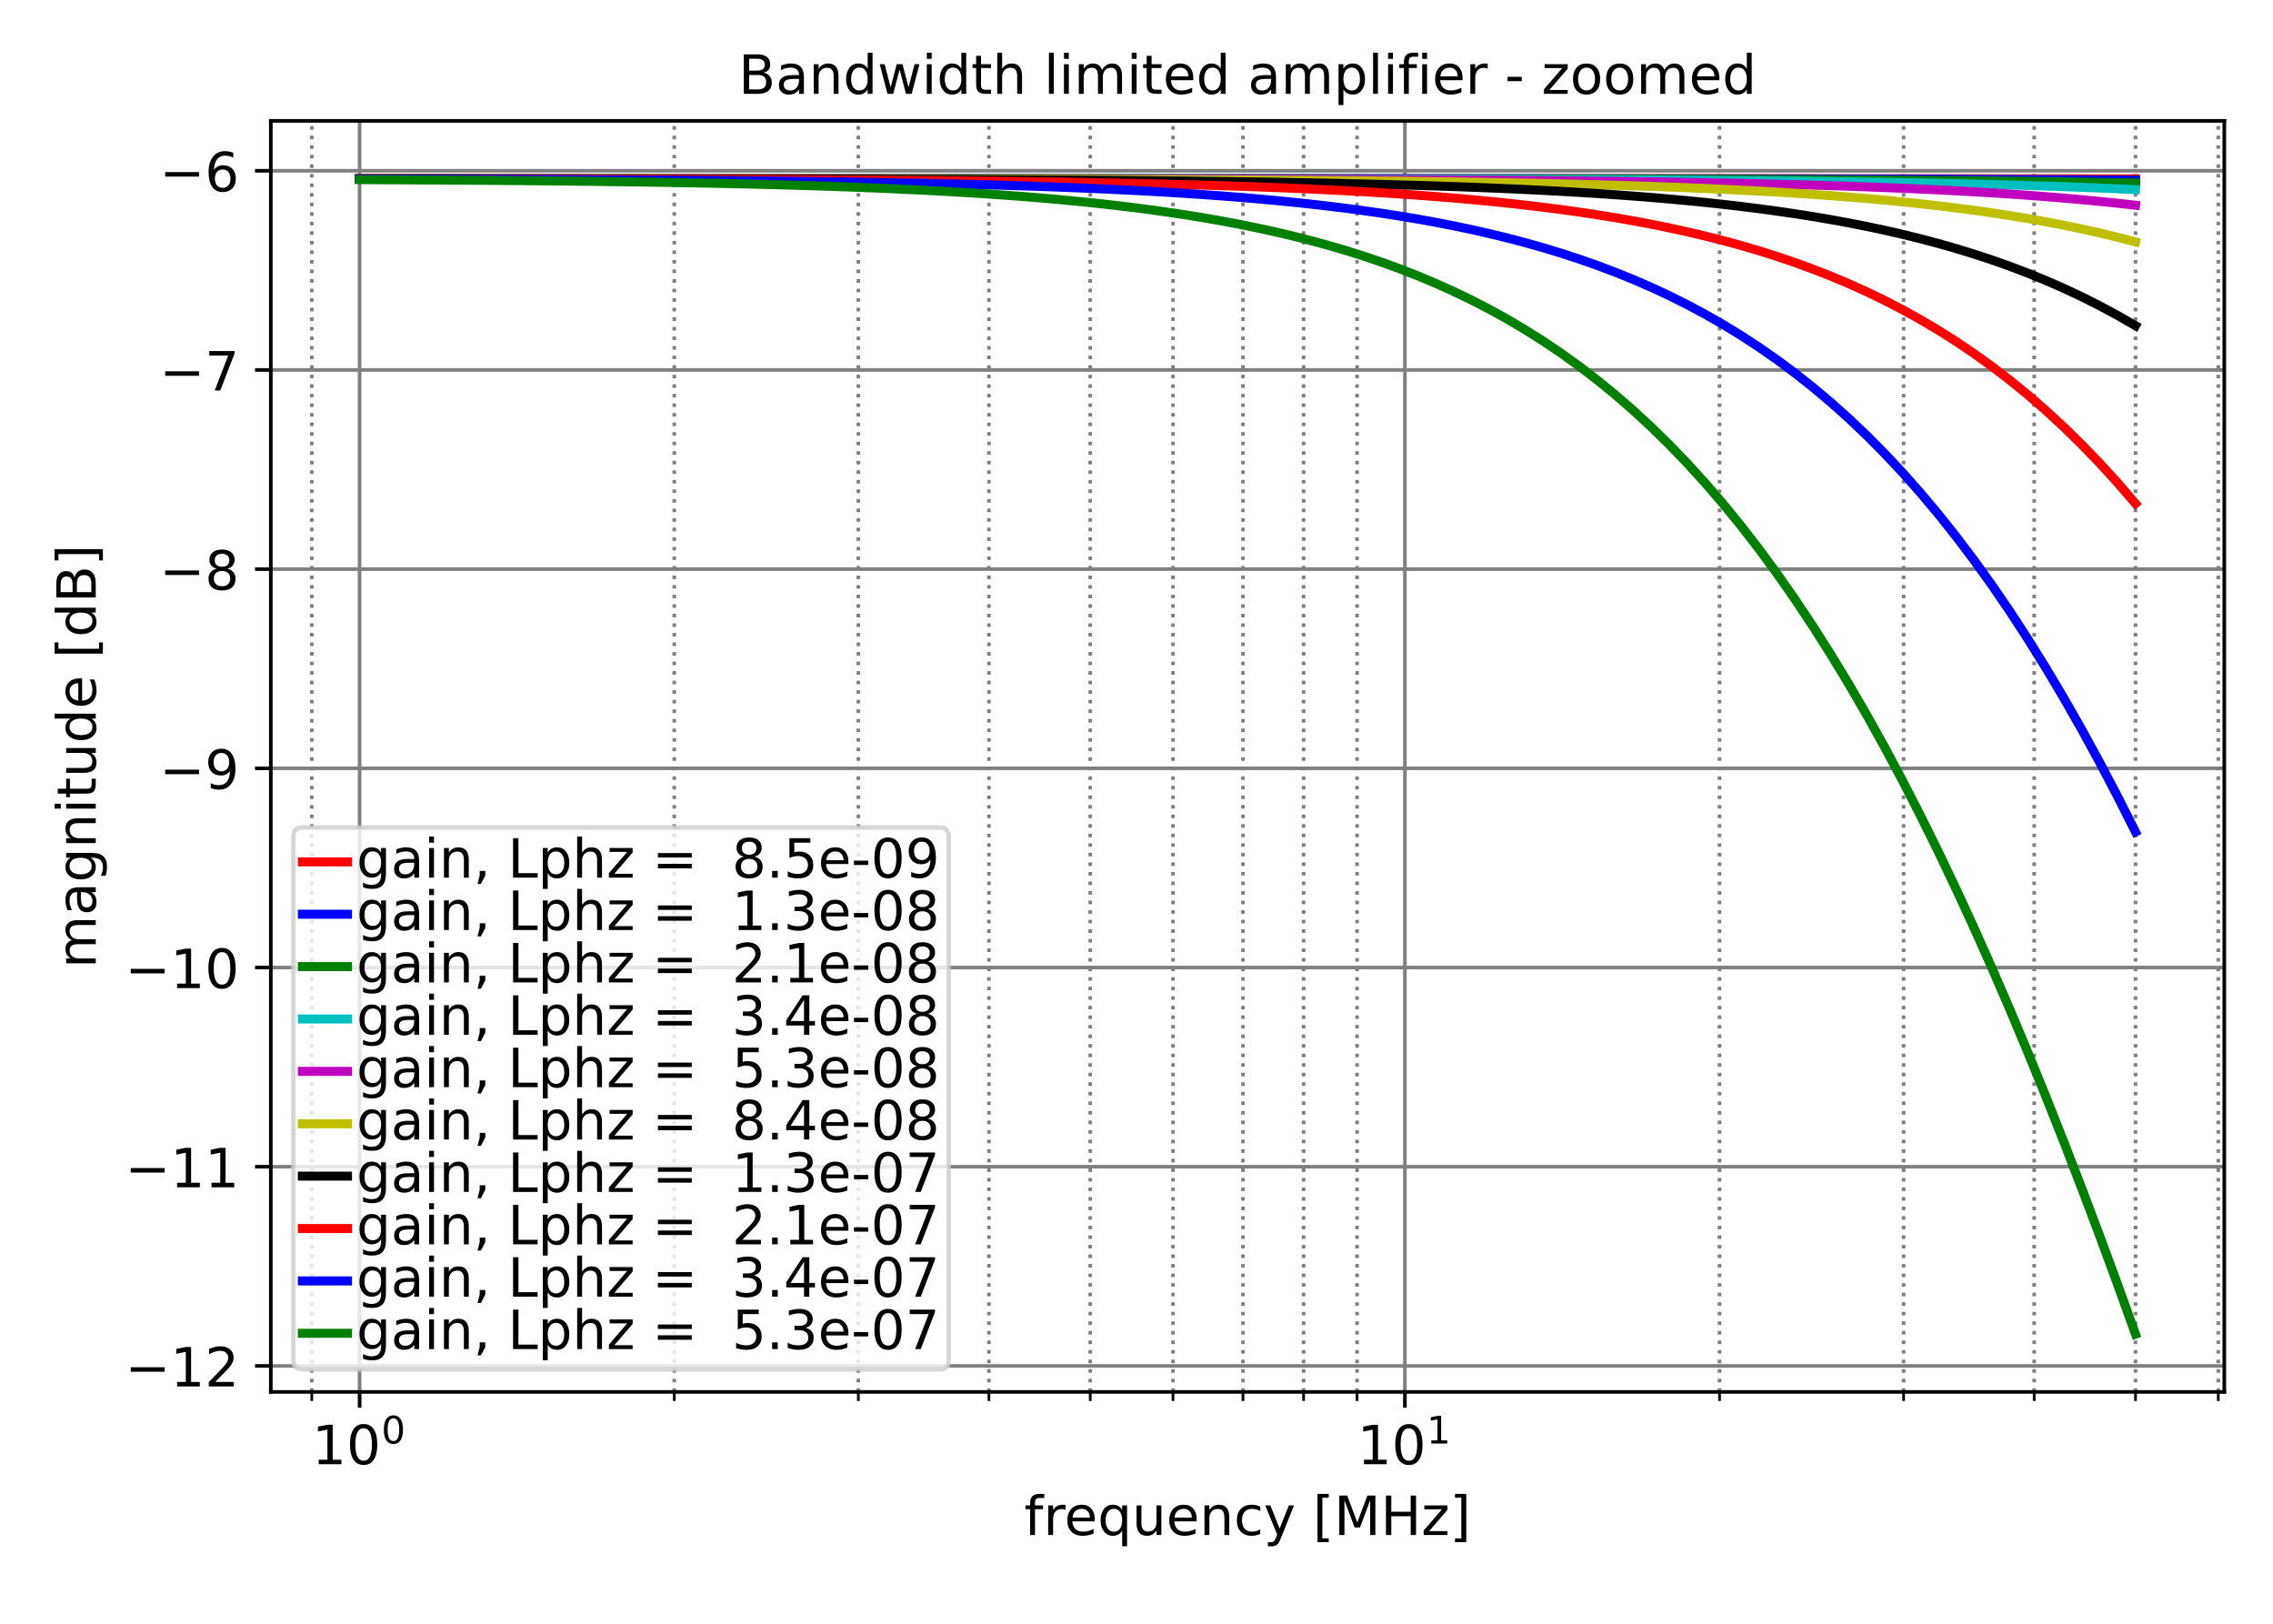 <?xml version="1.0" encoding="utf-8" standalone="no"?>
<!DOCTYPE svg PUBLIC "-//W3C//DTD SVG 1.1//EN"
  "http://www.w3.org/Graphics/SVG/1.1/DTD/svg11.dtd">
<!-- Created with matplotlib (https://matplotlib.org/) -->
<svg height="360pt" version="1.1" viewBox="0 0 504 360" width="504pt" xmlns="http://www.w3.org/2000/svg" xmlns:xlink="http://www.w3.org/1999/xlink">
 <defs>
  <style type="text/css">*{stroke-linecap:butt;stroke-linejoin:round;}</style>
 </defs>
 <g id="figure_1">
  <g id="patch_1">
   <path d="M 0 360 
L 504 360 
L 504 0 
L 0 0 
z
" style="fill:#ffffff;"/>
  </g>
  <g id="axes_1">
   <g id="patch_2">
    <path d="M 60.05 308.6 
L 493.2 308.6 
L 493.2 26.8 
L 60.05 26.8 
z
" style="fill:#ffffff;"/>
   </g>
   <g id="matplotlib.axis_1">
    <g id="xtick_1">
     <g id="line2d_1">
      <path clip-path="url(#p1f600cc18a)" d="M 79.739 308.6 
L 79.739 26.8 
" style="fill:none;stroke:#808080;stroke-linecap:square;stroke-width:0.8;"/>
     </g>
     <g id="line2d_2">
      <defs>
       <path d="M 0 0 
L 0 3.5 
" id="m12bf26f9f1" style="stroke:#000000;stroke-width:0.8;"/>
      </defs>
      <g>
       <use style="stroke:#000000;stroke-width:0.8;" x="79.739" xlink:href="#m12bf26f9f1" y="308.6"/>
      </g>
     </g>
     <g id="text_1">
      <!-- $\mathdefault{10^{0}}$ -->
      <g transform="translate(69.179 324.718)scale(0.12 -0.12)">
       <defs>
        <path d="M 12.406 8.297 
L 28.516 8.297 
L 28.516 63.922 
L 10.984 60.406 
L 10.984 69.391 
L 28.422 72.906 
L 38.281 72.906 
L 38.281 8.297 
L 54.391 8.297 
L 54.391 0 
L 12.406 0 
z
" id="DejaVuSans-49"/>
        <path d="M 31.781 66.406 
Q 24.172 66.406 20.328 58.906 
Q 16.5 51.422 16.5 36.375 
Q 16.5 21.391 20.328 13.891 
Q 24.172 6.391 31.781 6.391 
Q 39.453 6.391 43.281 13.891 
Q 47.125 21.391 47.125 36.375 
Q 47.125 51.422 43.281 58.906 
Q 39.453 66.406 31.781 66.406 
z
M 31.781 74.219 
Q 44.047 74.219 50.516 64.516 
Q 56.984 54.828 56.984 36.375 
Q 56.984 17.969 50.516 8.266 
Q 44.047 -1.422 31.781 -1.422 
Q 19.531 -1.422 13.062 8.266 
Q 6.594 17.969 6.594 36.375 
Q 6.594 54.828 13.062 64.516 
Q 19.531 74.219 31.781 74.219 
z
" id="DejaVuSans-48"/>
       </defs>
       <use transform="translate(0 0.766)" xlink:href="#DejaVuSans-49"/>
       <use transform="translate(63.623 0.766)" xlink:href="#DejaVuSans-48"/>
       <use transform="translate(128.203 39.047)scale(0.7)" xlink:href="#DejaVuSans-48"/>
      </g>
     </g>
    </g>
    <g id="xtick_2">
     <g id="line2d_3">
      <path clip-path="url(#p1f600cc18a)" d="M 311.51 308.6 
L 311.51 26.8 
" style="fill:none;stroke:#808080;stroke-linecap:square;stroke-width:0.8;"/>
     </g>
     <g id="line2d_4">
      <g>
       <use style="stroke:#000000;stroke-width:0.8;" x="311.51" xlink:href="#m12bf26f9f1" y="308.6"/>
      </g>
     </g>
     <g id="text_2">
      <!-- $\mathdefault{10^{1}}$ -->
      <g transform="translate(300.95 324.718)scale(0.12 -0.12)">
       <use transform="translate(0 0.684)" xlink:href="#DejaVuSans-49"/>
       <use transform="translate(63.623 0.684)" xlink:href="#DejaVuSans-48"/>
       <use transform="translate(128.203 38.966)scale(0.7)" xlink:href="#DejaVuSans-49"/>
      </g>
     </g>
    </g>
    <g id="xtick_3">
     <g id="line2d_5">
      <path clip-path="url(#p1f600cc18a)" d="M 69.133 308.6 
L 69.133 26.8 
" style="fill:none;stroke:#808080;stroke-dasharray:0.8,1.32;stroke-dashoffset:0;stroke-width:0.8;"/>
     </g>
     <g id="line2d_6">
      <defs>
       <path d="M 0 0 
L 0 2 
" id="mea6110ed3a" style="stroke:#000000;stroke-width:0.6;"/>
      </defs>
      <g>
       <use style="stroke:#000000;stroke-width:0.6;" x="69.133" xlink:href="#mea6110ed3a" y="308.6"/>
      </g>
     </g>
    </g>
    <g id="xtick_4">
     <g id="line2d_7">
      <path clip-path="url(#p1f600cc18a)" d="M 149.509 308.6 
L 149.509 26.8 
" style="fill:none;stroke:#808080;stroke-dasharray:0.8,1.32;stroke-dashoffset:0;stroke-width:0.8;"/>
     </g>
     <g id="line2d_8">
      <g>
       <use style="stroke:#000000;stroke-width:0.6;" x="149.509" xlink:href="#mea6110ed3a" y="308.6"/>
      </g>
     </g>
    </g>
    <g id="xtick_5">
     <g id="line2d_9">
      <path clip-path="url(#p1f600cc18a)" d="M 190.322 308.6 
L 190.322 26.8 
" style="fill:none;stroke:#808080;stroke-dasharray:0.8,1.32;stroke-dashoffset:0;stroke-width:0.8;"/>
     </g>
     <g id="line2d_10">
      <g>
       <use style="stroke:#000000;stroke-width:0.6;" x="190.322" xlink:href="#mea6110ed3a" y="308.6"/>
      </g>
     </g>
    </g>
    <g id="xtick_6">
     <g id="line2d_11">
      <path clip-path="url(#p1f600cc18a)" d="M 219.279 308.6 
L 219.279 26.8 
" style="fill:none;stroke:#808080;stroke-dasharray:0.8,1.32;stroke-dashoffset:0;stroke-width:0.8;"/>
     </g>
     <g id="line2d_12">
      <g>
       <use style="stroke:#000000;stroke-width:0.6;" x="219.279" xlink:href="#mea6110ed3a" y="308.6"/>
      </g>
     </g>
    </g>
    <g id="xtick_7">
     <g id="line2d_13">
      <path clip-path="url(#p1f600cc18a)" d="M 241.74 308.6 
L 241.74 26.8 
" style="fill:none;stroke:#808080;stroke-dasharray:0.8,1.32;stroke-dashoffset:0;stroke-width:0.8;"/>
     </g>
     <g id="line2d_14">
      <g>
       <use style="stroke:#000000;stroke-width:0.6;" x="241.74" xlink:href="#mea6110ed3a" y="308.6"/>
      </g>
     </g>
    </g>
    <g id="xtick_8">
     <g id="line2d_15">
      <path clip-path="url(#p1f600cc18a)" d="M 260.092 308.6 
L 260.092 26.8 
" style="fill:none;stroke:#808080;stroke-dasharray:0.8,1.32;stroke-dashoffset:0;stroke-width:0.8;"/>
     </g>
     <g id="line2d_16">
      <g>
       <use style="stroke:#000000;stroke-width:0.6;" x="260.092" xlink:href="#mea6110ed3a" y="308.6"/>
      </g>
     </g>
    </g>
    <g id="xtick_9">
     <g id="line2d_17">
      <path clip-path="url(#p1f600cc18a)" d="M 275.608 308.6 
L 275.608 26.8 
" style="fill:none;stroke:#808080;stroke-dasharray:0.8,1.32;stroke-dashoffset:0;stroke-width:0.8;"/>
     </g>
     <g id="line2d_18">
      <g>
       <use style="stroke:#000000;stroke-width:0.6;" x="275.608" xlink:href="#mea6110ed3a" y="308.6"/>
      </g>
     </g>
    </g>
    <g id="xtick_10">
     <g id="line2d_19">
      <path clip-path="url(#p1f600cc18a)" d="M 289.049 308.6 
L 289.049 26.8 
" style="fill:none;stroke:#808080;stroke-dasharray:0.8,1.32;stroke-dashoffset:0;stroke-width:0.8;"/>
     </g>
     <g id="line2d_20">
      <g>
       <use style="stroke:#000000;stroke-width:0.6;" x="289.049" xlink:href="#mea6110ed3a" y="308.6"/>
      </g>
     </g>
    </g>
    <g id="xtick_11">
     <g id="line2d_21">
      <path clip-path="url(#p1f600cc18a)" d="M 300.905 308.6 
L 300.905 26.8 
" style="fill:none;stroke:#808080;stroke-dasharray:0.8,1.32;stroke-dashoffset:0;stroke-width:0.8;"/>
     </g>
     <g id="line2d_22">
      <g>
       <use style="stroke:#000000;stroke-width:0.6;" x="300.905" xlink:href="#mea6110ed3a" y="308.6"/>
      </g>
     </g>
    </g>
    <g id="xtick_12">
     <g id="line2d_23">
      <path clip-path="url(#p1f600cc18a)" d="M 381.28 308.6 
L 381.28 26.8 
" style="fill:none;stroke:#808080;stroke-dasharray:0.8,1.32;stroke-dashoffset:0;stroke-width:0.8;"/>
     </g>
     <g id="line2d_24">
      <g>
       <use style="stroke:#000000;stroke-width:0.6;" x="381.28" xlink:href="#mea6110ed3a" y="308.6"/>
      </g>
     </g>
    </g>
    <g id="xtick_13">
     <g id="line2d_25">
      <path clip-path="url(#p1f600cc18a)" d="M 422.093 308.6 
L 422.093 26.8 
" style="fill:none;stroke:#808080;stroke-dasharray:0.8,1.32;stroke-dashoffset:0;stroke-width:0.8;"/>
     </g>
     <g id="line2d_26">
      <g>
       <use style="stroke:#000000;stroke-width:0.6;" x="422.093" xlink:href="#mea6110ed3a" y="308.6"/>
      </g>
     </g>
    </g>
    <g id="xtick_14">
     <g id="line2d_27">
      <path clip-path="url(#p1f600cc18a)" d="M 451.05 308.6 
L 451.05 26.8 
" style="fill:none;stroke:#808080;stroke-dasharray:0.8,1.32;stroke-dashoffset:0;stroke-width:0.8;"/>
     </g>
     <g id="line2d_28">
      <g>
       <use style="stroke:#000000;stroke-width:0.6;" x="451.05" xlink:href="#mea6110ed3a" y="308.6"/>
      </g>
     </g>
    </g>
    <g id="xtick_15">
     <g id="line2d_29">
      <path clip-path="url(#p1f600cc18a)" d="M 473.511 308.6 
L 473.511 26.8 
" style="fill:none;stroke:#808080;stroke-dasharray:0.8,1.32;stroke-dashoffset:0;stroke-width:0.8;"/>
     </g>
     <g id="line2d_30">
      <g>
       <use style="stroke:#000000;stroke-width:0.6;" x="473.511" xlink:href="#mea6110ed3a" y="308.6"/>
      </g>
     </g>
    </g>
    <g id="xtick_16">
     <g id="line2d_31">
      <path clip-path="url(#p1f600cc18a)" d="M 491.863 308.6 
L 491.863 26.8 
" style="fill:none;stroke:#808080;stroke-dasharray:0.8,1.32;stroke-dashoffset:0;stroke-width:0.8;"/>
     </g>
     <g id="line2d_32">
      <g>
       <use style="stroke:#000000;stroke-width:0.6;" x="491.863" xlink:href="#mea6110ed3a" y="308.6"/>
      </g>
     </g>
    </g>
    <g id="text_3">
     <!-- frequency [MHz] -->
     <g transform="translate(227.106 340.332)scale(0.12 -0.12)">
      <defs>
       <path d="M 37.109 75.984 
L 37.109 68.5 
L 28.516 68.5 
Q 23.688 68.5 21.797 66.547 
Q 19.922 64.594 19.922 59.516 
L 19.922 54.688 
L 34.719 54.688 
L 34.719 47.703 
L 19.922 47.703 
L 19.922 0 
L 10.891 0 
L 10.891 47.703 
L 2.297 47.703 
L 2.297 54.688 
L 10.891 54.688 
L 10.891 58.5 
Q 10.891 67.625 15.141 71.797 
Q 19.391 75.984 28.609 75.984 
z
" id="DejaVuSans-102"/>
       <path d="M 41.109 46.297 
Q 39.594 47.172 37.812 47.578 
Q 36.031 48 33.891 48 
Q 26.266 48 22.188 43.047 
Q 18.109 38.094 18.109 28.812 
L 18.109 0 
L 9.078 0 
L 9.078 54.688 
L 18.109 54.688 
L 18.109 46.188 
Q 20.953 51.172 25.484 53.578 
Q 30.031 56 36.531 56 
Q 37.453 56 38.578 55.875 
Q 39.703 55.766 41.062 55.516 
z
" id="DejaVuSans-114"/>
       <path d="M 56.203 29.594 
L 56.203 25.203 
L 14.891 25.203 
Q 15.484 15.922 20.484 11.062 
Q 25.484 6.203 34.422 6.203 
Q 39.594 6.203 44.453 7.469 
Q 49.312 8.734 54.109 11.281 
L 54.109 2.781 
Q 49.266 0.734 44.188 -0.344 
Q 39.109 -1.422 33.891 -1.422 
Q 20.797 -1.422 13.156 6.188 
Q 5.516 13.812 5.516 26.812 
Q 5.516 40.234 12.766 48.109 
Q 20.016 56 32.328 56 
Q 43.359 56 49.781 48.891 
Q 56.203 41.797 56.203 29.594 
z
M 47.219 32.234 
Q 47.125 39.594 43.094 43.984 
Q 39.062 48.391 32.422 48.391 
Q 24.906 48.391 20.391 44.141 
Q 15.875 39.891 15.188 32.172 
z
" id="DejaVuSans-101"/>
       <path d="M 14.797 27.297 
Q 14.797 17.391 18.875 11.75 
Q 22.953 6.109 30.078 6.109 
Q 37.203 6.109 41.297 11.75 
Q 45.406 17.391 45.406 27.297 
Q 45.406 37.203 41.297 42.844 
Q 37.203 48.484 30.078 48.484 
Q 22.953 48.484 18.875 42.844 
Q 14.797 37.203 14.797 27.297 
z
M 45.406 8.203 
Q 42.578 3.328 38.25 0.953 
Q 33.938 -1.422 27.875 -1.422 
Q 17.969 -1.422 11.734 6.484 
Q 5.516 14.406 5.516 27.297 
Q 5.516 40.188 11.734 48.094 
Q 17.969 56 27.875 56 
Q 33.938 56 38.25 53.625 
Q 42.578 51.266 45.406 46.391 
L 45.406 54.688 
L 54.391 54.688 
L 54.391 -20.797 
L 45.406 -20.797 
z
" id="DejaVuSans-113"/>
       <path d="M 8.5 21.578 
L 8.5 54.688 
L 17.484 54.688 
L 17.484 21.922 
Q 17.484 14.156 20.5 10.266 
Q 23.531 6.391 29.594 6.391 
Q 36.859 6.391 41.078 11.031 
Q 45.312 15.672 45.312 23.688 
L 45.312 54.688 
L 54.297 54.688 
L 54.297 0 
L 45.312 0 
L 45.312 8.406 
Q 42.047 3.422 37.719 1 
Q 33.406 -1.422 27.688 -1.422 
Q 18.266 -1.422 13.375 4.438 
Q 8.5 10.297 8.5 21.578 
z
M 31.109 56 
z
" id="DejaVuSans-117"/>
       <path d="M 54.891 33.016 
L 54.891 0 
L 45.906 0 
L 45.906 32.719 
Q 45.906 40.484 42.875 44.328 
Q 39.844 48.188 33.797 48.188 
Q 26.516 48.188 22.312 43.547 
Q 18.109 38.922 18.109 30.906 
L 18.109 0 
L 9.078 0 
L 9.078 54.688 
L 18.109 54.688 
L 18.109 46.188 
Q 21.344 51.125 25.703 53.562 
Q 30.078 56 35.797 56 
Q 45.219 56 50.047 50.172 
Q 54.891 44.344 54.891 33.016 
z
" id="DejaVuSans-110"/>
       <path d="M 48.781 52.594 
L 48.781 44.188 
Q 44.969 46.297 41.141 47.344 
Q 37.312 48.391 33.406 48.391 
Q 24.656 48.391 19.812 42.844 
Q 14.984 37.312 14.984 27.297 
Q 14.984 17.281 19.812 11.734 
Q 24.656 6.203 33.406 6.203 
Q 37.312 6.203 41.141 7.25 
Q 44.969 8.297 48.781 10.406 
L 48.781 2.094 
Q 45.016 0.344 40.984 -0.531 
Q 36.969 -1.422 32.422 -1.422 
Q 20.062 -1.422 12.781 6.344 
Q 5.516 14.109 5.516 27.297 
Q 5.516 40.672 12.859 48.328 
Q 20.219 56 33.016 56 
Q 37.156 56 41.109 55.141 
Q 45.062 54.297 48.781 52.594 
z
" id="DejaVuSans-99"/>
       <path d="M 32.172 -5.078 
Q 28.375 -14.844 24.75 -17.812 
Q 21.141 -20.797 15.094 -20.797 
L 7.906 -20.797 
L 7.906 -13.281 
L 13.188 -13.281 
Q 16.891 -13.281 18.938 -11.516 
Q 21 -9.766 23.484 -3.219 
L 25.094 0.875 
L 2.984 54.688 
L 12.5 54.688 
L 29.594 11.922 
L 46.688 54.688 
L 56.203 54.688 
z
" id="DejaVuSans-121"/>
       <path id="DejaVuSans-32"/>
       <path d="M 8.594 75.984 
L 29.297 75.984 
L 29.297 69 
L 17.578 69 
L 17.578 -6.203 
L 29.297 -6.203 
L 29.297 -13.188 
L 8.594 -13.188 
z
" id="DejaVuSans-91"/>
       <path d="M 9.812 72.906 
L 24.516 72.906 
L 43.109 23.297 
L 61.812 72.906 
L 76.516 72.906 
L 76.516 0 
L 66.891 0 
L 66.891 64.016 
L 48.094 14.016 
L 38.188 14.016 
L 19.391 64.016 
L 19.391 0 
L 9.812 0 
z
" id="DejaVuSans-77"/>
       <path d="M 9.812 72.906 
L 19.672 72.906 
L 19.672 43.016 
L 55.516 43.016 
L 55.516 72.906 
L 65.375 72.906 
L 65.375 0 
L 55.516 0 
L 55.516 34.719 
L 19.672 34.719 
L 19.672 0 
L 9.812 0 
z
" id="DejaVuSans-72"/>
       <path d="M 5.516 54.688 
L 48.188 54.688 
L 48.188 46.484 
L 14.406 7.172 
L 48.188 7.172 
L 48.188 0 
L 4.297 0 
L 4.297 8.203 
L 38.094 47.516 
L 5.516 47.516 
z
" id="DejaVuSans-122"/>
       <path d="M 30.422 75.984 
L 30.422 -13.188 
L 9.719 -13.188 
L 9.719 -6.203 
L 21.391 -6.203 
L 21.391 69 
L 9.719 69 
L 9.719 75.984 
z
" id="DejaVuSans-93"/>
      </defs>
      <use xlink:href="#DejaVuSans-102"/>
      <use x="35.205" xlink:href="#DejaVuSans-114"/>
      <use x="74.068" xlink:href="#DejaVuSans-101"/>
      <use x="135.592" xlink:href="#DejaVuSans-113"/>
      <use x="199.068" xlink:href="#DejaVuSans-117"/>
      <use x="262.447" xlink:href="#DejaVuSans-101"/>
      <use x="323.971" xlink:href="#DejaVuSans-110"/>
      <use x="387.35" xlink:href="#DejaVuSans-99"/>
      <use x="442.33" xlink:href="#DejaVuSans-121"/>
      <use x="501.51" xlink:href="#DejaVuSans-32"/>
      <use x="533.297" xlink:href="#DejaVuSans-91"/>
      <use x="572.311" xlink:href="#DejaVuSans-77"/>
      <use x="658.59" xlink:href="#DejaVuSans-72"/>
      <use x="733.785" xlink:href="#DejaVuSans-122"/>
      <use x="786.275" xlink:href="#DejaVuSans-93"/>
     </g>
    </g>
   </g>
   <g id="matplotlib.axis_2">
    <g id="ytick_1">
     <g id="line2d_33">
      <path clip-path="url(#p1f600cc18a)" d="M 60.05 302.834 
L 493.2 302.834 
" style="fill:none;stroke:#808080;stroke-linecap:square;stroke-width:0.8;"/>
     </g>
     <g id="line2d_34">
      <defs>
       <path d="M 0 0 
L -3.5 0 
" id="ma9783582b6" style="stroke:#000000;stroke-width:0.8;"/>
      </defs>
      <g>
       <use style="stroke:#000000;stroke-width:0.8;" x="60.05" xlink:href="#ma9783582b6" y="302.834"/>
      </g>
     </g>
     <g id="text_4">
      <!-- −12 -->
      <g transform="translate(27.724 307.393)scale(0.12 -0.12)">
       <defs>
        <path d="M 10.594 35.5 
L 73.188 35.5 
L 73.188 27.203 
L 10.594 27.203 
z
" id="DejaVuSans-8722"/>
        <path d="M 19.188 8.297 
L 53.609 8.297 
L 53.609 0 
L 7.328 0 
L 7.328 8.297 
Q 12.938 14.109 22.625 23.891 
Q 32.328 33.688 34.812 36.531 
Q 39.547 41.844 41.422 45.531 
Q 43.312 49.219 43.312 52.781 
Q 43.312 58.594 39.234 62.25 
Q 35.156 65.922 28.609 65.922 
Q 23.969 65.922 18.812 64.312 
Q 13.672 62.703 7.812 59.422 
L 7.812 69.391 
Q 13.766 71.781 18.938 73 
Q 24.125 74.219 28.422 74.219 
Q 39.75 74.219 46.484 68.547 
Q 53.219 62.891 53.219 53.422 
Q 53.219 48.922 51.531 44.891 
Q 49.859 40.875 45.406 35.406 
Q 44.188 33.984 37.641 27.219 
Q 31.109 20.453 19.188 8.297 
z
" id="DejaVuSans-50"/>
       </defs>
       <use xlink:href="#DejaVuSans-8722"/>
       <use x="83.789" xlink:href="#DejaVuSans-49"/>
       <use x="147.412" xlink:href="#DejaVuSans-50"/>
      </g>
     </g>
    </g>
    <g id="ytick_2">
     <g id="line2d_35">
      <path clip-path="url(#p1f600cc18a)" d="M 60.05 258.671 
L 493.2 258.671 
" style="fill:none;stroke:#808080;stroke-linecap:square;stroke-width:0.8;"/>
     </g>
     <g id="line2d_36">
      <g>
       <use style="stroke:#000000;stroke-width:0.8;" x="60.05" xlink:href="#ma9783582b6" y="258.671"/>
      </g>
     </g>
     <g id="text_5">
      <!-- −11 -->
      <g transform="translate(27.724 263.23)scale(0.12 -0.12)">
       <use xlink:href="#DejaVuSans-8722"/>
       <use x="83.789" xlink:href="#DejaVuSans-49"/>
       <use x="147.412" xlink:href="#DejaVuSans-49"/>
      </g>
     </g>
    </g>
    <g id="ytick_3">
     <g id="line2d_37">
      <path clip-path="url(#p1f600cc18a)" d="M 60.05 214.509 
L 493.2 214.509 
" style="fill:none;stroke:#808080;stroke-linecap:square;stroke-width:0.8;"/>
     </g>
     <g id="line2d_38">
      <g>
       <use style="stroke:#000000;stroke-width:0.8;" x="60.05" xlink:href="#ma9783582b6" y="214.509"/>
      </g>
     </g>
     <g id="text_6">
      <!-- −10 -->
      <g transform="translate(27.724 219.068)scale(0.12 -0.12)">
       <use xlink:href="#DejaVuSans-8722"/>
       <use x="83.789" xlink:href="#DejaVuSans-49"/>
       <use x="147.412" xlink:href="#DejaVuSans-48"/>
      </g>
     </g>
    </g>
    <g id="ytick_4">
     <g id="line2d_39">
      <path clip-path="url(#p1f600cc18a)" d="M 60.05 170.346 
L 493.2 170.346 
" style="fill:none;stroke:#808080;stroke-linecap:square;stroke-width:0.8;"/>
     </g>
     <g id="line2d_40">
      <g>
       <use style="stroke:#000000;stroke-width:0.8;" x="60.05" xlink:href="#ma9783582b6" y="170.346"/>
      </g>
     </g>
     <g id="text_7">
      <!-- −9 -->
      <g transform="translate(35.359 174.905)scale(0.12 -0.12)">
       <defs>
        <path d="M 10.984 1.516 
L 10.984 10.5 
Q 14.703 8.734 18.5 7.812 
Q 22.312 6.891 25.984 6.891 
Q 35.75 6.891 40.891 13.453 
Q 46.047 20.016 46.781 33.406 
Q 43.953 29.203 39.594 26.953 
Q 35.25 24.703 29.984 24.703 
Q 19.047 24.703 12.672 31.312 
Q 6.297 37.938 6.297 49.422 
Q 6.297 60.641 12.938 67.422 
Q 19.578 74.219 30.609 74.219 
Q 43.266 74.219 49.922 64.516 
Q 56.594 54.828 56.594 36.375 
Q 56.594 19.141 48.406 8.859 
Q 40.234 -1.422 26.422 -1.422 
Q 22.703 -1.422 18.891 -0.688 
Q 15.094 0.047 10.984 1.516 
z
M 30.609 32.422 
Q 37.25 32.422 41.125 36.953 
Q 45.016 41.5 45.016 49.422 
Q 45.016 57.281 41.125 61.844 
Q 37.25 66.406 30.609 66.406 
Q 23.969 66.406 20.094 61.844 
Q 16.219 57.281 16.219 49.422 
Q 16.219 41.5 20.094 36.953 
Q 23.969 32.422 30.609 32.422 
z
" id="DejaVuSans-57"/>
       </defs>
       <use xlink:href="#DejaVuSans-8722"/>
       <use x="83.789" xlink:href="#DejaVuSans-57"/>
      </g>
     </g>
    </g>
    <g id="ytick_5">
     <g id="line2d_41">
      <path clip-path="url(#p1f600cc18a)" d="M 60.05 126.183 
L 493.2 126.183 
" style="fill:none;stroke:#808080;stroke-linecap:square;stroke-width:0.8;"/>
     </g>
     <g id="line2d_42">
      <g>
       <use style="stroke:#000000;stroke-width:0.8;" x="60.05" xlink:href="#ma9783582b6" y="126.183"/>
      </g>
     </g>
     <g id="text_8">
      <!-- −8 -->
      <g transform="translate(35.359 130.743)scale(0.12 -0.12)">
       <defs>
        <path d="M 31.781 34.625 
Q 24.75 34.625 20.719 30.859 
Q 16.703 27.094 16.703 20.516 
Q 16.703 13.922 20.719 10.156 
Q 24.75 6.391 31.781 6.391 
Q 38.812 6.391 42.859 10.172 
Q 46.922 13.969 46.922 20.516 
Q 46.922 27.094 42.891 30.859 
Q 38.875 34.625 31.781 34.625 
z
M 21.922 38.812 
Q 15.578 40.375 12.031 44.719 
Q 8.5 49.078 8.5 55.328 
Q 8.5 64.062 14.719 69.141 
Q 20.953 74.219 31.781 74.219 
Q 42.672 74.219 48.875 69.141 
Q 55.078 64.062 55.078 55.328 
Q 55.078 49.078 51.531 44.719 
Q 48 40.375 41.703 38.812 
Q 48.828 37.156 52.797 32.312 
Q 56.781 27.484 56.781 20.516 
Q 56.781 9.906 50.312 4.234 
Q 43.844 -1.422 31.781 -1.422 
Q 19.734 -1.422 13.25 4.234 
Q 6.781 9.906 6.781 20.516 
Q 6.781 27.484 10.781 32.312 
Q 14.797 37.156 21.922 38.812 
z
M 18.312 54.391 
Q 18.312 48.734 21.844 45.562 
Q 25.391 42.391 31.781 42.391 
Q 38.141 42.391 41.719 45.562 
Q 45.312 48.734 45.312 54.391 
Q 45.312 60.062 41.719 63.234 
Q 38.141 66.406 31.781 66.406 
Q 25.391 66.406 21.844 63.234 
Q 18.312 60.062 18.312 54.391 
z
" id="DejaVuSans-56"/>
       </defs>
       <use xlink:href="#DejaVuSans-8722"/>
       <use x="83.789" xlink:href="#DejaVuSans-56"/>
      </g>
     </g>
    </g>
    <g id="ytick_6">
     <g id="line2d_43">
      <path clip-path="url(#p1f600cc18a)" d="M 60.05 82.021 
L 493.2 82.021 
" style="fill:none;stroke:#808080;stroke-linecap:square;stroke-width:0.8;"/>
     </g>
     <g id="line2d_44">
      <g>
       <use style="stroke:#000000;stroke-width:0.8;" x="60.05" xlink:href="#ma9783582b6" y="82.021"/>
      </g>
     </g>
     <g id="text_9">
      <!-- −7 -->
      <g transform="translate(35.359 86.58)scale(0.12 -0.12)">
       <defs>
        <path d="M 8.203 72.906 
L 55.078 72.906 
L 55.078 68.703 
L 28.609 0 
L 18.312 0 
L 43.219 64.594 
L 8.203 64.594 
z
" id="DejaVuSans-55"/>
       </defs>
       <use xlink:href="#DejaVuSans-8722"/>
       <use x="83.789" xlink:href="#DejaVuSans-55"/>
      </g>
     </g>
    </g>
    <g id="ytick_7">
     <g id="line2d_45">
      <path clip-path="url(#p1f600cc18a)" d="M 60.05 37.858 
L 493.2 37.858 
" style="fill:none;stroke:#808080;stroke-linecap:square;stroke-width:0.8;"/>
     </g>
     <g id="line2d_46">
      <g>
       <use style="stroke:#000000;stroke-width:0.8;" x="60.05" xlink:href="#ma9783582b6" y="37.858"/>
      </g>
     </g>
     <g id="text_10">
      <!-- −6 -->
      <g transform="translate(35.359 42.417)scale(0.12 -0.12)">
       <defs>
        <path d="M 33.016 40.375 
Q 26.375 40.375 22.484 35.828 
Q 18.609 31.297 18.609 23.391 
Q 18.609 15.531 22.484 10.953 
Q 26.375 6.391 33.016 6.391 
Q 39.656 6.391 43.531 10.953 
Q 47.406 15.531 47.406 23.391 
Q 47.406 31.297 43.531 35.828 
Q 39.656 40.375 33.016 40.375 
z
M 52.594 71.297 
L 52.594 62.312 
Q 48.875 64.062 45.094 64.984 
Q 41.312 65.922 37.594 65.922 
Q 27.828 65.922 22.672 59.328 
Q 17.531 52.734 16.797 39.406 
Q 19.672 43.656 24.016 45.922 
Q 28.375 48.188 33.594 48.188 
Q 44.578 48.188 50.953 41.516 
Q 57.328 34.859 57.328 23.391 
Q 57.328 12.156 50.688 5.359 
Q 44.047 -1.422 33.016 -1.422 
Q 20.359 -1.422 13.672 8.266 
Q 6.984 17.969 6.984 36.375 
Q 6.984 53.656 15.188 63.938 
Q 23.391 74.219 37.203 74.219 
Q 40.922 74.219 44.703 73.484 
Q 48.484 72.75 52.594 71.297 
z
" id="DejaVuSans-54"/>
       </defs>
       <use xlink:href="#DejaVuSans-8722"/>
       <use x="83.789" xlink:href="#DejaVuSans-54"/>
      </g>
     </g>
    </g>
    <g id="text_11">
     <!-- magnitude [dB] -->
     <g transform="translate(21.229 214.67)rotate(-90)scale(0.12 -0.12)">
      <defs>
       <path d="M 52 44.188 
Q 55.375 50.25 60.062 53.125 
Q 64.75 56 71.094 56 
Q 79.641 56 84.281 50.016 
Q 88.922 44.047 88.922 33.016 
L 88.922 0 
L 79.891 0 
L 79.891 32.719 
Q 79.891 40.578 77.094 44.375 
Q 74.312 48.188 68.609 48.188 
Q 61.625 48.188 57.562 43.547 
Q 53.516 38.922 53.516 30.906 
L 53.516 0 
L 44.484 0 
L 44.484 32.719 
Q 44.484 40.625 41.703 44.406 
Q 38.922 48.188 33.109 48.188 
Q 26.219 48.188 22.156 43.531 
Q 18.109 38.875 18.109 30.906 
L 18.109 0 
L 9.078 0 
L 9.078 54.688 
L 18.109 54.688 
L 18.109 46.188 
Q 21.188 51.219 25.484 53.609 
Q 29.781 56 35.688 56 
Q 41.656 56 45.828 52.969 
Q 50 49.953 52 44.188 
z
" id="DejaVuSans-109"/>
       <path d="M 34.281 27.484 
Q 23.391 27.484 19.188 25 
Q 14.984 22.516 14.984 16.5 
Q 14.984 11.719 18.141 8.906 
Q 21.297 6.109 26.703 6.109 
Q 34.188 6.109 38.703 11.406 
Q 43.219 16.703 43.219 25.484 
L 43.219 27.484 
z
M 52.203 31.203 
L 52.203 0 
L 43.219 0 
L 43.219 8.297 
Q 40.141 3.328 35.547 0.953 
Q 30.953 -1.422 24.312 -1.422 
Q 15.922 -1.422 10.953 3.297 
Q 6 8.016 6 15.922 
Q 6 25.141 12.172 29.828 
Q 18.359 34.516 30.609 34.516 
L 43.219 34.516 
L 43.219 35.406 
Q 43.219 41.609 39.141 45 
Q 35.062 48.391 27.688 48.391 
Q 23 48.391 18.547 47.266 
Q 14.109 46.141 10.016 43.891 
L 10.016 52.203 
Q 14.938 54.109 19.578 55.047 
Q 24.219 56 28.609 56 
Q 40.484 56 46.344 49.844 
Q 52.203 43.703 52.203 31.203 
z
" id="DejaVuSans-97"/>
       <path d="M 45.406 27.984 
Q 45.406 37.75 41.375 43.109 
Q 37.359 48.484 30.078 48.484 
Q 22.859 48.484 18.828 43.109 
Q 14.797 37.75 14.797 27.984 
Q 14.797 18.266 18.828 12.891 
Q 22.859 7.516 30.078 7.516 
Q 37.359 7.516 41.375 12.891 
Q 45.406 18.266 45.406 27.984 
z
M 54.391 6.781 
Q 54.391 -7.172 48.188 -13.984 
Q 42 -20.797 29.203 -20.797 
Q 24.469 -20.797 20.266 -20.094 
Q 16.062 -19.391 12.109 -17.922 
L 12.109 -9.188 
Q 16.062 -11.328 19.922 -12.344 
Q 23.781 -13.375 27.781 -13.375 
Q 36.625 -13.375 41.016 -8.766 
Q 45.406 -4.156 45.406 5.172 
L 45.406 9.625 
Q 42.625 4.781 38.281 2.391 
Q 33.938 0 27.875 0 
Q 17.828 0 11.672 7.656 
Q 5.516 15.328 5.516 27.984 
Q 5.516 40.672 11.672 48.328 
Q 17.828 56 27.875 56 
Q 33.938 56 38.281 53.609 
Q 42.625 51.219 45.406 46.391 
L 45.406 54.688 
L 54.391 54.688 
z
" id="DejaVuSans-103"/>
       <path d="M 9.422 54.688 
L 18.406 54.688 
L 18.406 0 
L 9.422 0 
z
M 9.422 75.984 
L 18.406 75.984 
L 18.406 64.594 
L 9.422 64.594 
z
" id="DejaVuSans-105"/>
       <path d="M 18.312 70.219 
L 18.312 54.688 
L 36.812 54.688 
L 36.812 47.703 
L 18.312 47.703 
L 18.312 18.016 
Q 18.312 11.328 20.141 9.422 
Q 21.969 7.516 27.594 7.516 
L 36.812 7.516 
L 36.812 0 
L 27.594 0 
Q 17.188 0 13.234 3.875 
Q 9.281 7.766 9.281 18.016 
L 9.281 47.703 
L 2.688 47.703 
L 2.688 54.688 
L 9.281 54.688 
L 9.281 70.219 
z
" id="DejaVuSans-116"/>
       <path d="M 45.406 46.391 
L 45.406 75.984 
L 54.391 75.984 
L 54.391 0 
L 45.406 0 
L 45.406 8.203 
Q 42.578 3.328 38.25 0.953 
Q 33.938 -1.422 27.875 -1.422 
Q 17.969 -1.422 11.734 6.484 
Q 5.516 14.406 5.516 27.297 
Q 5.516 40.188 11.734 48.094 
Q 17.969 56 27.875 56 
Q 33.938 56 38.25 53.625 
Q 42.578 51.266 45.406 46.391 
z
M 14.797 27.297 
Q 14.797 17.391 18.875 11.75 
Q 22.953 6.109 30.078 6.109 
Q 37.203 6.109 41.297 11.75 
Q 45.406 17.391 45.406 27.297 
Q 45.406 37.203 41.297 42.844 
Q 37.203 48.484 30.078 48.484 
Q 22.953 48.484 18.875 42.844 
Q 14.797 37.203 14.797 27.297 
z
" id="DejaVuSans-100"/>
       <path d="M 19.672 34.812 
L 19.672 8.109 
L 35.5 8.109 
Q 43.453 8.109 47.281 11.406 
Q 51.125 14.703 51.125 21.484 
Q 51.125 28.328 47.281 31.562 
Q 43.453 34.812 35.5 34.812 
z
M 19.672 64.797 
L 19.672 42.828 
L 34.281 42.828 
Q 41.5 42.828 45.031 45.531 
Q 48.578 48.25 48.578 53.812 
Q 48.578 59.328 45.031 62.062 
Q 41.5 64.797 34.281 64.797 
z
M 9.812 72.906 
L 35.016 72.906 
Q 46.297 72.906 52.391 68.219 
Q 58.5 63.531 58.5 54.891 
Q 58.5 48.188 55.375 44.234 
Q 52.25 40.281 46.188 39.312 
Q 53.469 37.75 57.5 32.781 
Q 61.531 27.828 61.531 20.406 
Q 61.531 10.641 54.891 5.312 
Q 48.25 0 35.984 0 
L 9.812 0 
z
" id="DejaVuSans-66"/>
      </defs>
      <use xlink:href="#DejaVuSans-109"/>
      <use x="97.412" xlink:href="#DejaVuSans-97"/>
      <use x="158.691" xlink:href="#DejaVuSans-103"/>
      <use x="222.168" xlink:href="#DejaVuSans-110"/>
      <use x="285.547" xlink:href="#DejaVuSans-105"/>
      <use x="313.33" xlink:href="#DejaVuSans-116"/>
      <use x="352.539" xlink:href="#DejaVuSans-117"/>
      <use x="415.918" xlink:href="#DejaVuSans-100"/>
      <use x="479.395" xlink:href="#DejaVuSans-101"/>
      <use x="540.918" xlink:href="#DejaVuSans-32"/>
      <use x="572.705" xlink:href="#DejaVuSans-91"/>
      <use x="611.719" xlink:href="#DejaVuSans-100"/>
      <use x="675.195" xlink:href="#DejaVuSans-66"/>
      <use x="743.799" xlink:href="#DejaVuSans-93"/>
     </g>
    </g>
   </g>
   <g id="line2d_47">
    <path clip-path="url(#p1f600cc18a)" d="M 79.739 39.609 
L 83.716 39.609 
L 87.694 39.609 
L 91.671 39.609 
L 95.649 39.609 
L 99.626 39.609 
L 103.604 39.609 
L 107.581 39.609 
L 111.559 39.609 
L 115.536 39.609 
L 119.514 39.609 
L 123.491 39.609 
L 127.469 39.609 
L 131.446 39.609 
L 135.424 39.609 
L 139.401 39.609 
L 143.379 39.609 
L 147.356 39.609 
L 151.334 39.609 
L 155.311 39.609 
L 159.289 39.609 
L 163.266 39.609 
L 167.244 39.609 
L 171.221 39.609 
L 175.199 39.609 
L 179.176 39.609 
L 183.154 39.609 
L 187.131 39.609 
L 191.109 39.609 
L 195.086 39.609 
L 199.064 39.609 
L 203.041 39.609 
L 207.019 39.609 
L 210.996 39.609 
L 214.974 39.609 
L 218.951 39.609 
L 222.929 39.609 
L 226.906 39.609 
L 230.884 39.609 
L 234.861 39.609 
L 238.839 39.61 
L 242.816 39.61 
L 246.794 39.61 
L 250.771 39.61 
L 254.749 39.61 
L 258.726 39.61 
L 262.704 39.61 
L 266.681 39.61 
L 270.659 39.61 
L 274.636 39.61 
L 278.614 39.61 
L 282.591 39.61 
L 286.569 39.61 
L 290.546 39.61 
L 294.524 39.61 
L 298.501 39.611 
L 302.479 39.611 
L 306.456 39.611 
L 310.434 39.611 
L 314.411 39.611 
L 318.389 39.611 
L 322.366 39.611 
L 326.344 39.612 
L 330.321 39.612 
L 334.299 39.612 
L 338.276 39.612 
L 342.254 39.613 
L 346.231 39.613 
L 350.209 39.613 
L 354.186 39.613 
L 358.164 39.614 
L 362.141 39.614 
L 366.119 39.615 
L 370.096 39.615 
L 374.074 39.616 
L 378.051 39.616 
L 382.029 39.617 
L 386.006 39.617 
L 389.984 39.618 
L 393.961 39.619 
L 397.939 39.62 
L 401.916 39.62 
L 405.894 39.621 
L 409.871 39.622 
L 413.849 39.623 
L 417.826 39.625 
L 421.804 39.626 
L 425.781 39.627 
L 429.759 39.629 
L 433.736 39.63 
L 437.714 39.632 
L 441.691 39.634 
L 445.669 39.636 
L 449.646 39.638 
L 453.624 39.641 
L 457.601 39.643 
L 461.579 39.646 
L 465.556 39.649 
L 469.534 39.652 
L 473.511 39.656 
" style="fill:none;stroke:#ff0000;stroke-linecap:square;stroke-width:2;"/>
   </g>
   <g id="line2d_48">
    <path clip-path="url(#p1f600cc18a)" d="M 79.739 39.609 
L 83.716 39.609 
L 87.694 39.609 
L 91.671 39.609 
L 95.649 39.609 
L 99.626 39.609 
L 103.604 39.609 
L 107.581 39.609 
L 111.559 39.609 
L 115.536 39.609 
L 119.514 39.609 
L 123.491 39.609 
L 127.469 39.609 
L 131.446 39.609 
L 135.424 39.609 
L 139.401 39.61 
L 143.379 39.61 
L 147.356 39.61 
L 151.334 39.61 
L 155.311 39.61 
L 159.289 39.61 
L 163.266 39.61 
L 167.244 39.61 
L 171.221 39.61 
L 175.199 39.61 
L 179.176 39.61 
L 183.154 39.61 
L 187.131 39.61 
L 191.109 39.61 
L 195.086 39.61 
L 199.064 39.61 
L 203.041 39.611 
L 207.019 39.611 
L 210.996 39.611 
L 214.974 39.611 
L 218.951 39.611 
L 222.929 39.611 
L 226.906 39.612 
L 230.884 39.612 
L 234.861 39.612 
L 238.839 39.612 
L 242.816 39.612 
L 246.794 39.613 
L 250.771 39.613 
L 254.749 39.613 
L 258.726 39.614 
L 262.704 39.614 
L 266.681 39.615 
L 270.659 39.615 
L 274.636 39.615 
L 278.614 39.616 
L 282.591 39.617 
L 286.569 39.617 
L 290.546 39.618 
L 294.524 39.619 
L 298.501 39.619 
L 302.479 39.62 
L 306.456 39.621 
L 310.434 39.622 
L 314.411 39.623 
L 318.389 39.624 
L 322.366 39.625 
L 326.344 39.627 
L 330.321 39.628 
L 334.299 39.63 
L 338.276 39.632 
L 342.254 39.633 
L 346.231 39.635 
L 350.209 39.638 
L 354.186 39.64 
L 358.164 39.643 
L 362.141 39.645 
L 366.119 39.648 
L 370.096 39.651 
L 374.074 39.655 
L 378.051 39.659 
L 382.029 39.663 
L 386.006 39.667 
L 389.984 39.672 
L 393.961 39.677 
L 397.939 39.683 
L 401.916 39.689 
L 405.894 39.695 
L 409.871 39.702 
L 413.849 39.71 
L 417.826 39.718 
L 421.804 39.727 
L 425.781 39.737 
L 429.759 39.748 
L 433.736 39.759 
L 437.714 39.771 
L 441.691 39.785 
L 445.669 39.799 
L 449.646 39.815 
L 453.624 39.832 
L 457.601 39.85 
L 461.579 39.87 
L 465.556 39.891 
L 469.534 39.914 
L 473.511 39.939 
" style="fill:none;stroke:#0000ff;stroke-linecap:square;stroke-width:2;"/>
   </g>
   <g id="line2d_49">
    <path clip-path="url(#p1f600cc18a)" d="M 79.739 39.609 
L 83.716 39.609 
L 87.694 39.61 
L 91.671 39.61 
L 95.649 39.61 
L 99.626 39.61 
L 103.604 39.61 
L 107.581 39.61 
L 111.559 39.61 
L 115.536 39.61 
L 119.514 39.61 
L 123.491 39.61 
L 127.469 39.61 
L 131.446 39.61 
L 135.424 39.61 
L 139.401 39.61 
L 143.379 39.61 
L 147.356 39.611 
L 151.334 39.611 
L 155.311 39.611 
L 159.289 39.611 
L 163.266 39.611 
L 167.244 39.611 
L 171.221 39.611 
L 175.199 39.612 
L 179.176 39.612 
L 183.154 39.612 
L 187.131 39.612 
L 191.109 39.613 
L 195.086 39.613 
L 199.064 39.613 
L 203.041 39.614 
L 207.019 39.614 
L 210.996 39.614 
L 214.974 39.615 
L 218.951 39.615 
L 222.929 39.616 
L 226.906 39.616 
L 230.884 39.617 
L 234.861 39.618 
L 238.839 39.618 
L 242.816 39.619 
L 246.794 39.62 
L 250.771 39.621 
L 254.749 39.622 
L 258.726 39.623 
L 262.704 39.624 
L 266.681 39.625 
L 270.659 39.626 
L 274.636 39.628 
L 278.614 39.629 
L 282.591 39.631 
L 286.569 39.633 
L 290.546 39.635 
L 294.524 39.637 
L 298.501 39.639 
L 302.479 39.641 
L 306.456 39.644 
L 310.434 39.647 
L 314.411 39.65 
L 318.389 39.654 
L 322.366 39.657 
L 326.344 39.661 
L 330.321 39.665 
L 334.299 39.67 
L 338.276 39.675 
L 342.254 39.68 
L 346.231 39.686 
L 350.209 39.693 
L 354.186 39.7 
L 358.164 39.707 
L 362.141 39.715 
L 366.119 39.724 
L 370.096 39.733 
L 374.074 39.743 
L 378.051 39.754 
L 382.029 39.766 
L 386.006 39.779 
L 389.984 39.793 
L 393.961 39.808 
L 397.939 39.825 
L 401.916 39.843 
L 405.894 39.862 
L 409.871 39.882 
L 413.849 39.905 
L 417.826 39.929 
L 421.804 39.956 
L 425.781 39.984 
L 429.759 40.015 
L 433.736 40.048 
L 437.714 40.084 
L 441.691 40.123 
L 445.669 40.165 
L 449.646 40.211 
L 453.624 40.26 
L 457.601 40.313 
L 461.579 40.371 
L 465.556 40.434 
L 469.534 40.501 
L 473.511 40.574 
" style="fill:none;stroke:#008000;stroke-linecap:square;stroke-width:2;"/>
   </g>
   <g id="line2d_50">
    <path clip-path="url(#p1f600cc18a)" d="M 79.739 39.61 
L 83.716 39.61 
L 87.694 39.61 
L 91.671 39.61 
L 95.649 39.61 
L 99.626 39.611 
L 103.604 39.611 
L 107.581 39.611 
L 111.559 39.611 
L 115.536 39.611 
L 119.514 39.611 
L 123.491 39.611 
L 127.469 39.612 
L 131.446 39.612 
L 135.424 39.612 
L 139.401 39.612 
L 143.379 39.613 
L 147.356 39.613 
L 151.334 39.613 
L 155.311 39.613 
L 159.289 39.614 
L 163.266 39.614 
L 167.244 39.615 
L 171.221 39.615 
L 175.199 39.616 
L 179.176 39.616 
L 183.154 39.617 
L 187.131 39.617 
L 191.109 39.618 
L 195.086 39.619 
L 199.064 39.62 
L 203.041 39.62 
L 207.019 39.621 
L 210.996 39.622 
L 214.974 39.623 
L 218.951 39.625 
L 222.929 39.626 
L 226.906 39.627 
L 230.884 39.629 
L 234.861 39.63 
L 238.839 39.632 
L 242.816 39.634 
L 246.794 39.636 
L 250.771 39.638 
L 254.749 39.641 
L 258.726 39.643 
L 262.704 39.646 
L 266.681 39.649 
L 270.659 39.653 
L 274.636 39.656 
L 278.614 39.66 
L 282.591 39.664 
L 286.569 39.669 
L 290.546 39.674 
L 294.524 39.679 
L 298.501 39.685 
L 302.479 39.691 
L 306.456 39.698 
L 310.434 39.705 
L 314.411 39.713 
L 318.389 39.722 
L 322.366 39.731 
L 326.344 39.741 
L 330.321 39.752 
L 334.299 39.763 
L 338.276 39.776 
L 342.254 39.79 
L 346.231 39.805 
L 350.209 39.821 
L 354.186 39.838 
L 358.164 39.857 
L 362.141 39.877 
L 366.119 39.899 
L 370.096 39.923 
L 374.074 39.949 
L 378.051 39.977 
L 382.029 40.007 
L 386.006 40.04 
L 389.984 40.075 
L 393.961 40.113 
L 397.939 40.155 
L 401.916 40.2 
L 405.894 40.248 
L 409.871 40.301 
L 413.849 40.357 
L 417.826 40.419 
L 421.804 40.485 
L 425.781 40.557 
L 429.759 40.634 
L 433.736 40.718 
L 437.714 40.809 
L 441.691 40.908 
L 445.669 41.014 
L 449.646 41.129 
L 453.624 41.253 
L 457.601 41.387 
L 461.579 41.533 
L 465.556 41.69 
L 469.534 41.859 
L 473.511 42.043 
" style="fill:none;stroke:#00bfbf;stroke-linecap:square;stroke-width:2;"/>
   </g>
   <g id="line2d_51">
    <path clip-path="url(#p1f600cc18a)" d="M 79.739 39.611 
L 83.716 39.612 
L 87.694 39.612 
L 91.671 39.612 
L 95.649 39.612 
L 99.626 39.613 
L 103.604 39.613 
L 107.581 39.613 
L 111.559 39.614 
L 115.536 39.614 
L 119.514 39.614 
L 123.491 39.615 
L 127.469 39.615 
L 131.446 39.616 
L 135.424 39.616 
L 139.401 39.617 
L 143.379 39.618 
L 147.356 39.618 
L 151.334 39.619 
L 155.311 39.62 
L 159.289 39.621 
L 163.266 39.622 
L 167.244 39.623 
L 171.221 39.624 
L 175.199 39.625 
L 179.176 39.626 
L 183.154 39.628 
L 187.131 39.629 
L 191.109 39.631 
L 195.086 39.633 
L 199.064 39.635 
L 203.041 39.637 
L 207.019 39.639 
L 210.996 39.642 
L 214.974 39.644 
L 218.951 39.647 
L 222.929 39.65 
L 226.906 39.654 
L 230.884 39.657 
L 234.861 39.661 
L 238.839 39.666 
L 242.816 39.67 
L 246.794 39.675 
L 250.771 39.681 
L 254.749 39.687 
L 258.726 39.693 
L 262.704 39.7 
L 266.681 39.707 
L 270.659 39.716 
L 274.636 39.724 
L 278.614 39.734 
L 282.591 39.744 
L 286.569 39.755 
L 290.546 39.767 
L 294.524 39.78 
L 298.501 39.794 
L 302.479 39.809 
L 306.456 39.826 
L 310.434 39.844 
L 314.411 39.863 
L 318.389 39.884 
L 322.366 39.906 
L 326.344 39.931 
L 330.321 39.957 
L 334.299 39.986 
L 338.276 40.017 
L 342.254 40.05 
L 346.231 40.086 
L 350.209 40.126 
L 354.186 40.168 
L 358.164 40.214 
L 362.141 40.263 
L 366.119 40.317 
L 370.096 40.375 
L 374.074 40.438 
L 378.051 40.506 
L 382.029 40.58 
L 386.006 40.659 
L 389.984 40.745 
L 393.961 40.838 
L 397.939 40.939 
L 401.916 41.048 
L 405.894 41.166 
L 409.871 41.293 
L 413.849 41.431 
L 417.826 41.58 
L 421.804 41.741 
L 425.781 41.915 
L 429.759 42.103 
L 433.736 42.307 
L 437.714 42.527 
L 441.691 42.764 
L 445.669 43.021 
L 449.646 43.299 
L 453.624 43.599 
L 457.601 43.923 
L 461.579 44.273 
L 465.556 44.65 
L 469.534 45.058 
L 473.511 45.499 
" style="fill:none;stroke:#bf00bf;stroke-linecap:square;stroke-width:2;"/>
   </g>
   <g id="line2d_52">
    <path clip-path="url(#p1f600cc18a)" d="M 79.739 39.615 
L 83.716 39.615 
L 87.694 39.616 
L 91.671 39.616 
L 95.649 39.617 
L 99.626 39.618 
L 103.604 39.618 
L 107.581 39.619 
L 111.559 39.62 
L 115.536 39.621 
L 119.514 39.622 
L 123.491 39.623 
L 127.469 39.624 
L 131.446 39.625 
L 135.424 39.627 
L 139.401 39.628 
L 143.379 39.63 
L 147.356 39.631 
L 151.334 39.633 
L 155.311 39.635 
L 159.289 39.637 
L 163.266 39.64 
L 167.244 39.642 
L 171.221 39.645 
L 175.199 39.648 
L 179.176 39.651 
L 183.154 39.655 
L 187.131 39.658 
L 191.109 39.662 
L 195.086 39.667 
L 199.064 39.671 
L 203.041 39.677 
L 207.019 39.682 
L 210.996 39.688 
L 214.974 39.695 
L 218.951 39.702 
L 222.929 39.709 
L 226.906 39.718 
L 230.884 39.726 
L 234.861 39.736 
L 238.839 39.747 
L 242.816 39.758 
L 246.794 39.77 
L 250.771 39.783 
L 254.749 39.798 
L 258.726 39.813 
L 262.704 39.83 
L 266.681 39.848 
L 270.659 39.868 
L 274.636 39.889 
L 278.614 39.912 
L 282.591 39.937 
L 286.569 39.964 
L 290.546 39.993 
L 294.524 40.025 
L 298.501 40.059 
L 302.479 40.096 
L 306.456 40.136 
L 310.434 40.179 
L 314.411 40.226 
L 318.389 40.276 
L 322.366 40.331 
L 326.344 40.39 
L 330.321 40.454 
L 334.299 40.524 
L 338.276 40.599 
L 342.254 40.68 
L 346.231 40.767 
L 350.209 40.862 
L 354.186 40.965 
L 358.164 41.076 
L 362.141 41.196 
L 366.119 41.326 
L 370.096 41.467 
L 374.074 41.619 
L 378.051 41.783 
L 382.029 41.961 
L 386.006 42.153 
L 389.984 42.36 
L 393.961 42.585 
L 397.939 42.827 
L 401.916 43.089 
L 405.894 43.372 
L 409.871 43.679 
L 413.849 44.009 
L 417.826 44.366 
L 421.804 44.752 
L 425.781 45.169 
L 429.759 45.618 
L 433.736 46.104 
L 437.714 46.628 
L 441.691 47.193 
L 445.669 47.803 
L 449.646 48.46 
L 453.624 49.169 
L 457.601 49.934 
L 461.579 50.757 
L 465.556 51.644 
L 469.534 52.599 
L 473.511 53.627 
" style="fill:none;stroke:#bfbf00;stroke-linecap:square;stroke-width:2;"/>
   </g>
   <g id="line2d_53">
    <path clip-path="url(#p1f600cc18a)" d="M 79.739 39.623 
L 83.716 39.624 
L 87.694 39.626 
L 91.671 39.627 
L 95.649 39.629 
L 99.626 39.63 
L 103.604 39.632 
L 107.581 39.634 
L 111.559 39.636 
L 115.536 39.638 
L 119.514 39.64 
L 123.491 39.643 
L 127.469 39.646 
L 131.446 39.649 
L 135.424 39.652 
L 139.401 39.656 
L 143.379 39.66 
L 147.356 39.664 
L 151.334 39.668 
L 155.311 39.673 
L 159.289 39.678 
L 163.266 39.684 
L 167.244 39.69 
L 171.221 39.697 
L 175.199 39.704 
L 179.176 39.712 
L 183.154 39.72 
L 187.131 39.729 
L 191.109 39.739 
L 195.086 39.75 
L 199.064 39.762 
L 203.041 39.774 
L 207.019 39.788 
L 210.996 39.802 
L 214.974 39.818 
L 218.951 39.835 
L 222.929 39.854 
L 226.906 39.874 
L 230.884 39.896 
L 234.861 39.919 
L 238.839 39.945 
L 242.816 39.973 
L 246.794 40.002 
L 250.771 40.035 
L 254.749 40.07 
L 258.726 40.108 
L 262.704 40.149 
L 266.681 40.193 
L 270.659 40.241 
L 274.636 40.293 
L 278.614 40.349 
L 282.591 40.409 
L 286.569 40.475 
L 290.546 40.546 
L 294.524 40.623 
L 298.501 40.706 
L 302.479 40.796 
L 306.456 40.893 
L 310.434 40.998 
L 314.411 41.112 
L 318.389 41.235 
L 322.366 41.368 
L 326.344 41.512 
L 330.321 41.668 
L 334.299 41.836 
L 338.276 42.018 
L 342.254 42.215 
L 346.231 42.428 
L 350.209 42.658 
L 354.186 42.906 
L 358.164 43.175 
L 362.141 43.465 
L 366.119 43.779 
L 370.096 44.118 
L 374.074 44.484 
L 378.051 44.879 
L 382.029 45.306 
L 386.006 45.767 
L 389.984 46.264 
L 393.961 46.801 
L 397.939 47.38 
L 401.916 48.005 
L 405.894 48.679 
L 409.871 49.406 
L 413.849 50.19 
L 417.826 51.034 
L 421.804 51.943 
L 425.781 52.922 
L 429.759 53.976 
L 433.736 55.11 
L 437.714 56.329 
L 441.691 57.64 
L 445.669 59.048 
L 449.646 60.56 
L 453.624 62.183 
L 457.601 63.924 
L 461.579 65.79 
L 465.556 67.788 
L 469.534 69.927 
L 473.511 72.215 
" style="fill:none;stroke:#000000;stroke-linecap:square;stroke-width:2;"/>
   </g>
   <g id="line2d_54">
    <path clip-path="url(#p1f600cc18a)" d="M 79.739 39.644 
L 83.716 39.647 
L 87.694 39.65 
L 91.671 39.653 
L 95.649 39.657 
L 99.626 39.661 
L 103.604 39.665 
L 107.581 39.67 
L 111.559 39.675 
L 115.536 39.68 
L 119.514 39.686 
L 123.491 39.693 
L 127.469 39.7 
L 131.446 39.707 
L 135.424 39.715 
L 139.401 39.724 
L 143.379 39.733 
L 147.356 39.743 
L 151.334 39.754 
L 155.311 39.766 
L 159.289 39.779 
L 163.266 39.793 
L 167.244 39.808 
L 171.221 39.825 
L 175.199 39.843 
L 179.176 39.862 
L 183.154 39.882 
L 187.131 39.905 
L 191.109 39.929 
L 195.086 39.956 
L 199.064 39.984 
L 203.041 40.015 
L 207.019 40.048 
L 210.996 40.084 
L 214.974 40.123 
L 218.951 40.165 
L 222.929 40.211 
L 226.906 40.261 
L 230.884 40.314 
L 234.861 40.372 
L 238.839 40.434 
L 242.816 40.502 
L 246.794 40.575 
L 250.771 40.655 
L 254.749 40.74 
L 258.726 40.833 
L 262.704 40.933 
L 266.681 41.042 
L 270.659 41.159 
L 274.636 41.286 
L 278.614 41.424 
L 282.591 41.572 
L 286.569 41.733 
L 290.546 41.906 
L 294.524 42.094 
L 298.501 42.297 
L 302.479 42.516 
L 306.456 42.753 
L 310.434 43.009 
L 314.411 43.286 
L 318.389 43.586 
L 322.366 43.909 
L 326.344 44.258 
L 330.321 44.636 
L 334.299 45.043 
L 338.276 45.483 
L 342.254 45.958 
L 346.231 46.471 
L 350.209 47.024 
L 354.186 47.622 
L 358.164 48.266 
L 362.141 48.96 
L 366.119 49.709 
L 370.096 50.516 
L 374.074 51.386 
L 378.051 52.323 
L 382.029 53.332 
L 386.006 54.417 
L 389.984 55.585 
L 393.961 56.841 
L 397.939 58.191 
L 401.916 59.641 
L 405.894 61.198 
L 409.871 62.869 
L 413.849 64.661 
L 417.826 66.581 
L 421.804 68.638 
L 425.781 70.838 
L 429.759 73.192 
L 433.736 75.706 
L 437.714 78.391 
L 441.691 81.253 
L 445.669 84.304 
L 449.646 87.55 
L 453.624 91.002 
L 457.601 94.669 
L 461.579 98.558 
L 465.556 102.68 
L 469.534 107.041 
L 473.511 111.651 
" style="fill:none;stroke:#ff0000;stroke-linecap:square;stroke-width:2;"/>
   </g>
   <g id="line2d_55">
    <path clip-path="url(#p1f600cc18a)" d="M 79.739 39.696 
L 83.716 39.703 
L 87.694 39.711 
L 91.671 39.719 
L 95.649 39.728 
L 99.626 39.738 
L 103.604 39.748 
L 107.581 39.76 
L 111.559 39.772 
L 115.536 39.786 
L 119.514 39.8 
L 123.491 39.816 
L 127.469 39.833 
L 131.446 39.851 
L 135.424 39.871 
L 139.401 39.893 
L 143.379 39.916 
L 147.356 39.941 
L 151.334 39.968 
L 155.311 39.998 
L 159.289 40.03 
L 163.266 40.064 
L 167.244 40.102 
L 171.221 40.142 
L 175.199 40.186 
L 179.176 40.234 
L 183.154 40.285 
L 187.131 40.34 
L 191.109 40.4 
L 195.086 40.465 
L 199.064 40.535 
L 203.041 40.611 
L 207.019 40.694 
L 210.996 40.782 
L 214.974 40.879 
L 218.951 40.983 
L 222.929 41.095 
L 226.906 41.217 
L 230.884 41.349 
L 234.861 41.491 
L 238.839 41.645 
L 242.816 41.811 
L 246.794 41.991 
L 250.771 42.186 
L 254.749 42.396 
L 258.726 42.624 
L 262.704 42.869 
L 266.681 43.135 
L 270.659 43.422 
L 274.636 43.732 
L 278.614 44.068 
L 282.591 44.43 
L 286.569 44.821 
L 290.546 45.243 
L 294.524 45.699 
L 298.501 46.191 
L 302.479 46.723 
L 306.456 47.296 
L 310.434 47.915 
L 314.411 48.582 
L 318.389 49.301 
L 322.366 50.077 
L 326.344 50.913 
L 330.321 51.813 
L 334.299 52.783 
L 338.276 53.827 
L 342.254 54.951 
L 346.231 56.159 
L 350.209 57.459 
L 354.186 58.855 
L 358.164 60.355 
L 362.141 61.964 
L 366.119 63.692 
L 370.096 65.543 
L 374.074 67.527 
L 378.051 69.651 
L 382.029 71.924 
L 386.006 74.353 
L 389.984 76.948 
L 393.961 79.717 
L 397.939 82.669 
L 401.916 85.813 
L 405.894 89.158 
L 409.871 92.714 
L 413.849 96.489 
L 417.826 100.492 
L 421.804 104.731 
L 425.781 109.216 
L 429.759 113.953 
L 433.736 118.951 
L 437.714 124.216 
L 441.691 129.755 
L 445.669 135.573 
L 449.646 141.676 
L 453.624 148.068 
L 457.601 154.752 
L 461.579 161.73 
L 465.556 169.006 
L 469.534 176.578 
L 473.511 184.447 
" style="fill:none;stroke:#0000ff;stroke-linecap:square;stroke-width:2;"/>
   </g>
   <g id="line2d_56">
    <path clip-path="url(#p1f600cc18a)" d="M 79.739 39.824 
L 83.716 39.842 
L 87.694 39.861 
L 91.671 39.882 
L 95.649 39.904 
L 99.626 39.929 
L 103.604 39.955 
L 107.581 39.983 
L 111.559 40.014 
L 115.536 40.047 
L 119.514 40.083 
L 123.491 40.122 
L 127.469 40.165 
L 131.446 40.21 
L 135.424 40.259 
L 139.401 40.313 
L 143.379 40.371 
L 147.356 40.433 
L 151.334 40.501 
L 155.311 40.574 
L 159.289 40.653 
L 163.266 40.739 
L 167.244 40.831 
L 171.221 40.931 
L 175.199 41.04 
L 179.176 41.157 
L 183.154 41.284 
L 187.131 41.421 
L 191.109 41.569 
L 195.086 41.729 
L 199.064 41.902 
L 203.041 42.09 
L 207.019 42.292 
L 210.996 42.511 
L 214.974 42.748 
L 218.951 43.004 
L 222.929 43.281 
L 226.906 43.579 
L 230.884 43.902 
L 234.861 44.251 
L 238.839 44.628 
L 242.816 45.035 
L 246.794 45.474 
L 250.771 45.949 
L 254.749 46.461 
L 258.726 47.014 
L 262.704 47.61 
L 266.681 48.253 
L 270.659 48.947 
L 274.636 49.695 
L 278.614 50.502 
L 282.591 51.37 
L 286.569 52.306 
L 290.546 53.314 
L 294.524 54.398 
L 298.501 55.565 
L 302.479 56.82 
L 306.456 58.169 
L 310.434 59.618 
L 314.411 61.174 
L 318.389 62.844 
L 322.366 64.635 
L 326.344 66.555 
L 330.321 68.611 
L 334.299 70.812 
L 338.276 73.165 
L 342.254 75.68 
L 346.231 78.364 
L 350.209 81.228 
L 354.186 84.28 
L 358.164 87.529 
L 362.141 90.984 
L 366.119 94.654 
L 370.096 98.548 
L 374.074 102.675 
L 378.051 107.043 
L 382.029 111.661 
L 386.006 116.537 
L 389.984 121.676 
L 393.961 127.088 
L 397.939 132.777 
L 401.916 138.748 
L 405.894 145.008 
L 409.871 151.559 
L 413.849 158.405 
L 417.826 165.548 
L 421.804 172.989 
L 425.781 180.729 
L 429.759 188.766 
L 433.736 197.1 
L 437.714 205.727 
L 441.691 214.645 
L 445.669 223.849 
L 449.646 233.335 
L 453.624 243.096 
L 457.601 253.127 
L 461.579 263.419 
L 465.556 273.966 
L 469.534 284.759 
L 473.511 295.791 
" style="fill:none;stroke:#008000;stroke-linecap:square;stroke-width:2;"/>
   </g>
   <g id="patch_3">
    <path d="M 60.05 308.6 
L 60.05 26.8 
" style="fill:none;stroke:#000000;stroke-linecap:square;stroke-linejoin:miter;stroke-width:0.8;"/>
   </g>
   <g id="patch_4">
    <path d="M 493.2 308.6 
L 493.2 26.8 
" style="fill:none;stroke:#000000;stroke-linecap:square;stroke-linejoin:miter;stroke-width:0.8;"/>
   </g>
   <g id="patch_5">
    <path d="M 60.05 308.6 
L 493.2 308.6 
" style="fill:none;stroke:#000000;stroke-linecap:square;stroke-linejoin:miter;stroke-width:0.8;"/>
   </g>
   <g id="patch_6">
    <path d="M 60.05 26.8 
L 493.2 26.8 
" style="fill:none;stroke:#000000;stroke-linecap:square;stroke-linejoin:miter;stroke-width:0.8;"/>
   </g>
   <g id="text_12">
    <!-- Bandwidth limited amplifier - zoomed -->
    <g transform="translate(163.754 20.8)scale(0.12 -0.12)">
     <defs>
      <path d="M 4.203 54.688 
L 13.188 54.688 
L 24.422 12.016 
L 35.594 54.688 
L 46.188 54.688 
L 57.422 12.016 
L 68.609 54.688 
L 77.594 54.688 
L 63.281 0 
L 52.688 0 
L 40.922 44.828 
L 29.109 0 
L 18.5 0 
z
" id="DejaVuSans-119"/>
      <path d="M 54.891 33.016 
L 54.891 0 
L 45.906 0 
L 45.906 32.719 
Q 45.906 40.484 42.875 44.328 
Q 39.844 48.188 33.797 48.188 
Q 26.516 48.188 22.312 43.547 
Q 18.109 38.922 18.109 30.906 
L 18.109 0 
L 9.078 0 
L 9.078 75.984 
L 18.109 75.984 
L 18.109 46.188 
Q 21.344 51.125 25.703 53.562 
Q 30.078 56 35.797 56 
Q 45.219 56 50.047 50.172 
Q 54.891 44.344 54.891 33.016 
z
" id="DejaVuSans-104"/>
      <path d="M 9.422 75.984 
L 18.406 75.984 
L 18.406 0 
L 9.422 0 
z
" id="DejaVuSans-108"/>
      <path d="M 18.109 8.203 
L 18.109 -20.797 
L 9.078 -20.797 
L 9.078 54.688 
L 18.109 54.688 
L 18.109 46.391 
Q 20.953 51.266 25.266 53.625 
Q 29.594 56 35.594 56 
Q 45.562 56 51.781 48.094 
Q 58.016 40.188 58.016 27.297 
Q 58.016 14.406 51.781 6.484 
Q 45.562 -1.422 35.594 -1.422 
Q 29.594 -1.422 25.266 0.953 
Q 20.953 3.328 18.109 8.203 
z
M 48.688 27.297 
Q 48.688 37.203 44.609 42.844 
Q 40.531 48.484 33.406 48.484 
Q 26.266 48.484 22.188 42.844 
Q 18.109 37.203 18.109 27.297 
Q 18.109 17.391 22.188 11.75 
Q 26.266 6.109 33.406 6.109 
Q 40.531 6.109 44.609 11.75 
Q 48.688 17.391 48.688 27.297 
z
" id="DejaVuSans-112"/>
      <path d="M 4.891 31.391 
L 31.203 31.391 
L 31.203 23.391 
L 4.891 23.391 
z
" id="DejaVuSans-45"/>
      <path d="M 30.609 48.391 
Q 23.391 48.391 19.188 42.75 
Q 14.984 37.109 14.984 27.297 
Q 14.984 17.484 19.156 11.844 
Q 23.344 6.203 30.609 6.203 
Q 37.797 6.203 41.984 11.859 
Q 46.188 17.531 46.188 27.297 
Q 46.188 37.016 41.984 42.703 
Q 37.797 48.391 30.609 48.391 
z
M 30.609 56 
Q 42.328 56 49.016 48.375 
Q 55.719 40.766 55.719 27.297 
Q 55.719 13.875 49.016 6.219 
Q 42.328 -1.422 30.609 -1.422 
Q 18.844 -1.422 12.172 6.219 
Q 5.516 13.875 5.516 27.297 
Q 5.516 40.766 12.172 48.375 
Q 18.844 56 30.609 56 
z
" id="DejaVuSans-111"/>
     </defs>
     <use xlink:href="#DejaVuSans-66"/>
     <use x="68.604" xlink:href="#DejaVuSans-97"/>
     <use x="129.883" xlink:href="#DejaVuSans-110"/>
     <use x="193.262" xlink:href="#DejaVuSans-100"/>
     <use x="256.738" xlink:href="#DejaVuSans-119"/>
     <use x="338.525" xlink:href="#DejaVuSans-105"/>
     <use x="366.309" xlink:href="#DejaVuSans-100"/>
     <use x="429.785" xlink:href="#DejaVuSans-116"/>
     <use x="468.994" xlink:href="#DejaVuSans-104"/>
     <use x="532.373" xlink:href="#DejaVuSans-32"/>
     <use x="564.16" xlink:href="#DejaVuSans-108"/>
     <use x="591.943" xlink:href="#DejaVuSans-105"/>
     <use x="619.727" xlink:href="#DejaVuSans-109"/>
     <use x="717.139" xlink:href="#DejaVuSans-105"/>
     <use x="744.922" xlink:href="#DejaVuSans-116"/>
     <use x="784.131" xlink:href="#DejaVuSans-101"/>
     <use x="845.654" xlink:href="#DejaVuSans-100"/>
     <use x="909.131" xlink:href="#DejaVuSans-32"/>
     <use x="940.918" xlink:href="#DejaVuSans-97"/>
     <use x="1002.197" xlink:href="#DejaVuSans-109"/>
     <use x="1099.609" xlink:href="#DejaVuSans-112"/>
     <use x="1163.086" xlink:href="#DejaVuSans-108"/>
     <use x="1190.869" xlink:href="#DejaVuSans-105"/>
     <use x="1218.652" xlink:href="#DejaVuSans-102"/>
     <use x="1253.857" xlink:href="#DejaVuSans-105"/>
     <use x="1281.641" xlink:href="#DejaVuSans-101"/>
     <use x="1343.164" xlink:href="#DejaVuSans-114"/>
     <use x="1384.277" xlink:href="#DejaVuSans-32"/>
     <use x="1416.064" xlink:href="#DejaVuSans-45"/>
     <use x="1452.148" xlink:href="#DejaVuSans-32"/>
     <use x="1483.936" xlink:href="#DejaVuSans-122"/>
     <use x="1536.426" xlink:href="#DejaVuSans-111"/>
     <use x="1597.607" xlink:href="#DejaVuSans-111"/>
     <use x="1658.789" xlink:href="#DejaVuSans-109"/>
     <use x="1756.201" xlink:href="#DejaVuSans-101"/>
     <use x="1817.725" xlink:href="#DejaVuSans-100"/>
    </g>
   </g>
   <g id="legend_1">
    <g id="patch_7">
     <path d="M 67.05 303.6 
L 208.359 303.6 
Q 210.359 303.6 210.359 301.6 
L 210.359 185.463 
Q 210.359 183.463 208.359 183.463 
L 67.05 183.463 
Q 65.05 183.463 65.05 185.463 
L 65.05 301.6 
Q 65.05 303.6 67.05 303.6 
z
" style="fill:#ffffff;opacity:0.8;stroke:#cccccc;stroke-linejoin:miter;"/>
    </g>
    <g id="line2d_57">
     <path d="M 67.05 191.081 
L 77.05 191.081 
" style="fill:none;stroke:#ff0000;stroke-linecap:square;stroke-width:2;"/>
    </g>
    <g id="line2d_58"/>
    <g id="text_13">
     <!-- gain, Lphz =  8.5e-09 -->
     <g transform="translate(79.05 194.581)scale(0.12 -0.12)">
      <defs>
       <path d="M 11.719 12.406 
L 22.016 12.406 
L 22.016 4 
L 14.016 -11.625 
L 7.719 -11.625 
L 11.719 4 
z
" id="DejaVuSans-44"/>
       <path d="M 9.812 72.906 
L 19.672 72.906 
L 19.672 8.297 
L 55.172 8.297 
L 55.172 0 
L 9.812 0 
z
" id="DejaVuSans-76"/>
       <path d="M 10.594 45.406 
L 73.188 45.406 
L 73.188 37.203 
L 10.594 37.203 
z
M 10.594 25.484 
L 73.188 25.484 
L 73.188 17.188 
L 10.594 17.188 
z
" id="DejaVuSans-61"/>
       <path d="M 10.688 12.406 
L 21 12.406 
L 21 0 
L 10.688 0 
z
" id="DejaVuSans-46"/>
       <path d="M 10.797 72.906 
L 49.516 72.906 
L 49.516 64.594 
L 19.828 64.594 
L 19.828 46.734 
Q 21.969 47.469 24.109 47.828 
Q 26.266 48.188 28.422 48.188 
Q 40.625 48.188 47.75 41.5 
Q 54.891 34.812 54.891 23.391 
Q 54.891 11.625 47.562 5.094 
Q 40.234 -1.422 26.906 -1.422 
Q 22.312 -1.422 17.547 -0.641 
Q 12.797 0.141 7.719 1.703 
L 7.719 11.625 
Q 12.109 9.234 16.797 8.062 
Q 21.484 6.891 26.703 6.891 
Q 35.156 6.891 40.078 11.328 
Q 45.016 15.766 45.016 23.391 
Q 45.016 31 40.078 35.438 
Q 35.156 39.891 26.703 39.891 
Q 22.75 39.891 18.812 39.016 
Q 14.891 38.141 10.797 36.281 
z
" id="DejaVuSans-53"/>
      </defs>
      <use xlink:href="#DejaVuSans-103"/>
      <use x="63.477" xlink:href="#DejaVuSans-97"/>
      <use x="124.756" xlink:href="#DejaVuSans-105"/>
      <use x="152.539" xlink:href="#DejaVuSans-110"/>
      <use x="215.918" xlink:href="#DejaVuSans-44"/>
      <use x="247.705" xlink:href="#DejaVuSans-32"/>
      <use x="279.492" xlink:href="#DejaVuSans-76"/>
      <use x="335.205" xlink:href="#DejaVuSans-112"/>
      <use x="398.682" xlink:href="#DejaVuSans-104"/>
      <use x="462.061" xlink:href="#DejaVuSans-122"/>
      <use x="514.551" xlink:href="#DejaVuSans-32"/>
      <use x="546.338" xlink:href="#DejaVuSans-61"/>
      <use x="630.127" xlink:href="#DejaVuSans-32"/>
      <use x="661.914" xlink:href="#DejaVuSans-32"/>
      <use x="693.701" xlink:href="#DejaVuSans-56"/>
      <use x="757.324" xlink:href="#DejaVuSans-46"/>
      <use x="789.111" xlink:href="#DejaVuSans-53"/>
      <use x="852.734" xlink:href="#DejaVuSans-101"/>
      <use x="914.258" xlink:href="#DejaVuSans-45"/>
      <use x="950.342" xlink:href="#DejaVuSans-48"/>
      <use x="1013.965" xlink:href="#DejaVuSans-57"/>
     </g>
    </g>
    <g id="line2d_59">
     <path d="M 67.05 202.694 
L 77.05 202.694 
" style="fill:none;stroke:#0000ff;stroke-linecap:square;stroke-width:2;"/>
    </g>
    <g id="line2d_60"/>
    <g id="text_14">
     <!-- gain, Lphz =  1.3e-08 -->
     <g transform="translate(79.05 206.194)scale(0.12 -0.12)">
      <defs>
       <path d="M 40.578 39.312 
Q 47.656 37.797 51.625 33 
Q 55.609 28.219 55.609 21.188 
Q 55.609 10.406 48.188 4.484 
Q 40.766 -1.422 27.094 -1.422 
Q 22.516 -1.422 17.656 -0.516 
Q 12.797 0.391 7.625 2.203 
L 7.625 11.719 
Q 11.719 9.328 16.594 8.109 
Q 21.484 6.891 26.812 6.891 
Q 36.078 6.891 40.938 10.547 
Q 45.797 14.203 45.797 21.188 
Q 45.797 27.641 41.281 31.266 
Q 36.766 34.906 28.719 34.906 
L 20.219 34.906 
L 20.219 43.016 
L 29.109 43.016 
Q 36.375 43.016 40.234 45.922 
Q 44.094 48.828 44.094 54.297 
Q 44.094 59.906 40.109 62.906 
Q 36.141 65.922 28.719 65.922 
Q 24.656 65.922 20.016 65.031 
Q 15.375 64.156 9.812 62.312 
L 9.812 71.094 
Q 15.438 72.656 20.344 73.438 
Q 25.25 74.219 29.594 74.219 
Q 40.828 74.219 47.359 69.109 
Q 53.906 64.016 53.906 55.328 
Q 53.906 49.266 50.438 45.094 
Q 46.969 40.922 40.578 39.312 
z
" id="DejaVuSans-51"/>
      </defs>
      <use xlink:href="#DejaVuSans-103"/>
      <use x="63.477" xlink:href="#DejaVuSans-97"/>
      <use x="124.756" xlink:href="#DejaVuSans-105"/>
      <use x="152.539" xlink:href="#DejaVuSans-110"/>
      <use x="215.918" xlink:href="#DejaVuSans-44"/>
      <use x="247.705" xlink:href="#DejaVuSans-32"/>
      <use x="279.492" xlink:href="#DejaVuSans-76"/>
      <use x="335.205" xlink:href="#DejaVuSans-112"/>
      <use x="398.682" xlink:href="#DejaVuSans-104"/>
      <use x="462.061" xlink:href="#DejaVuSans-122"/>
      <use x="514.551" xlink:href="#DejaVuSans-32"/>
      <use x="546.338" xlink:href="#DejaVuSans-61"/>
      <use x="630.127" xlink:href="#DejaVuSans-32"/>
      <use x="661.914" xlink:href="#DejaVuSans-32"/>
      <use x="693.701" xlink:href="#DejaVuSans-49"/>
      <use x="757.324" xlink:href="#DejaVuSans-46"/>
      <use x="789.111" xlink:href="#DejaVuSans-51"/>
      <use x="852.734" xlink:href="#DejaVuSans-101"/>
      <use x="914.258" xlink:href="#DejaVuSans-45"/>
      <use x="950.342" xlink:href="#DejaVuSans-48"/>
      <use x="1013.965" xlink:href="#DejaVuSans-56"/>
     </g>
    </g>
    <g id="line2d_61">
     <path d="M 67.05 214.308 
L 77.05 214.308 
" style="fill:none;stroke:#008000;stroke-linecap:square;stroke-width:2;"/>
    </g>
    <g id="line2d_62"/>
    <g id="text_15">
     <!-- gain, Lphz =  2.1e-08 -->
     <g transform="translate(79.05 217.808)scale(0.12 -0.12)">
      <use xlink:href="#DejaVuSans-103"/>
      <use x="63.477" xlink:href="#DejaVuSans-97"/>
      <use x="124.756" xlink:href="#DejaVuSans-105"/>
      <use x="152.539" xlink:href="#DejaVuSans-110"/>
      <use x="215.918" xlink:href="#DejaVuSans-44"/>
      <use x="247.705" xlink:href="#DejaVuSans-32"/>
      <use x="279.492" xlink:href="#DejaVuSans-76"/>
      <use x="335.205" xlink:href="#DejaVuSans-112"/>
      <use x="398.682" xlink:href="#DejaVuSans-104"/>
      <use x="462.061" xlink:href="#DejaVuSans-122"/>
      <use x="514.551" xlink:href="#DejaVuSans-32"/>
      <use x="546.338" xlink:href="#DejaVuSans-61"/>
      <use x="630.127" xlink:href="#DejaVuSans-32"/>
      <use x="661.914" xlink:href="#DejaVuSans-32"/>
      <use x="693.701" xlink:href="#DejaVuSans-50"/>
      <use x="757.324" xlink:href="#DejaVuSans-46"/>
      <use x="789.111" xlink:href="#DejaVuSans-49"/>
      <use x="852.734" xlink:href="#DejaVuSans-101"/>
      <use x="914.258" xlink:href="#DejaVuSans-45"/>
      <use x="950.342" xlink:href="#DejaVuSans-48"/>
      <use x="1013.965" xlink:href="#DejaVuSans-56"/>
     </g>
    </g>
    <g id="line2d_63">
     <path d="M 67.05 225.922 
L 77.05 225.922 
" style="fill:none;stroke:#00bfbf;stroke-linecap:square;stroke-width:2;"/>
    </g>
    <g id="line2d_64"/>
    <g id="text_16">
     <!-- gain, Lphz =  3.4e-08 -->
     <g transform="translate(79.05 229.422)scale(0.12 -0.12)">
      <defs>
       <path d="M 37.797 64.312 
L 12.891 25.391 
L 37.797 25.391 
z
M 35.203 72.906 
L 47.609 72.906 
L 47.609 25.391 
L 58.016 25.391 
L 58.016 17.188 
L 47.609 17.188 
L 47.609 0 
L 37.797 0 
L 37.797 17.188 
L 4.891 17.188 
L 4.891 26.703 
z
" id="DejaVuSans-52"/>
      </defs>
      <use xlink:href="#DejaVuSans-103"/>
      <use x="63.477" xlink:href="#DejaVuSans-97"/>
      <use x="124.756" xlink:href="#DejaVuSans-105"/>
      <use x="152.539" xlink:href="#DejaVuSans-110"/>
      <use x="215.918" xlink:href="#DejaVuSans-44"/>
      <use x="247.705" xlink:href="#DejaVuSans-32"/>
      <use x="279.492" xlink:href="#DejaVuSans-76"/>
      <use x="335.205" xlink:href="#DejaVuSans-112"/>
      <use x="398.682" xlink:href="#DejaVuSans-104"/>
      <use x="462.061" xlink:href="#DejaVuSans-122"/>
      <use x="514.551" xlink:href="#DejaVuSans-32"/>
      <use x="546.338" xlink:href="#DejaVuSans-61"/>
      <use x="630.127" xlink:href="#DejaVuSans-32"/>
      <use x="661.914" xlink:href="#DejaVuSans-32"/>
      <use x="693.701" xlink:href="#DejaVuSans-51"/>
      <use x="757.324" xlink:href="#DejaVuSans-46"/>
      <use x="789.111" xlink:href="#DejaVuSans-52"/>
      <use x="852.734" xlink:href="#DejaVuSans-101"/>
      <use x="914.258" xlink:href="#DejaVuSans-45"/>
      <use x="950.342" xlink:href="#DejaVuSans-48"/>
      <use x="1013.965" xlink:href="#DejaVuSans-56"/>
     </g>
    </g>
    <g id="line2d_65">
     <path d="M 67.05 237.536 
L 77.05 237.536 
" style="fill:none;stroke:#bf00bf;stroke-linecap:square;stroke-width:2;"/>
    </g>
    <g id="line2d_66"/>
    <g id="text_17">
     <!-- gain, Lphz =  5.3e-08 -->
     <g transform="translate(79.05 241.036)scale(0.12 -0.12)">
      <use xlink:href="#DejaVuSans-103"/>
      <use x="63.477" xlink:href="#DejaVuSans-97"/>
      <use x="124.756" xlink:href="#DejaVuSans-105"/>
      <use x="152.539" xlink:href="#DejaVuSans-110"/>
      <use x="215.918" xlink:href="#DejaVuSans-44"/>
      <use x="247.705" xlink:href="#DejaVuSans-32"/>
      <use x="279.492" xlink:href="#DejaVuSans-76"/>
      <use x="335.205" xlink:href="#DejaVuSans-112"/>
      <use x="398.682" xlink:href="#DejaVuSans-104"/>
      <use x="462.061" xlink:href="#DejaVuSans-122"/>
      <use x="514.551" xlink:href="#DejaVuSans-32"/>
      <use x="546.338" xlink:href="#DejaVuSans-61"/>
      <use x="630.127" xlink:href="#DejaVuSans-32"/>
      <use x="661.914" xlink:href="#DejaVuSans-32"/>
      <use x="693.701" xlink:href="#DejaVuSans-53"/>
      <use x="757.324" xlink:href="#DejaVuSans-46"/>
      <use x="789.111" xlink:href="#DejaVuSans-51"/>
      <use x="852.734" xlink:href="#DejaVuSans-101"/>
      <use x="914.258" xlink:href="#DejaVuSans-45"/>
      <use x="950.342" xlink:href="#DejaVuSans-48"/>
      <use x="1013.965" xlink:href="#DejaVuSans-56"/>
     </g>
    </g>
    <g id="line2d_67">
     <path d="M 67.05 249.149 
L 77.05 249.149 
" style="fill:none;stroke:#bfbf00;stroke-linecap:square;stroke-width:2;"/>
    </g>
    <g id="line2d_68"/>
    <g id="text_18">
     <!-- gain, Lphz =  8.4e-08 -->
     <g transform="translate(79.05 252.649)scale(0.12 -0.12)">
      <use xlink:href="#DejaVuSans-103"/>
      <use x="63.477" xlink:href="#DejaVuSans-97"/>
      <use x="124.756" xlink:href="#DejaVuSans-105"/>
      <use x="152.539" xlink:href="#DejaVuSans-110"/>
      <use x="215.918" xlink:href="#DejaVuSans-44"/>
      <use x="247.705" xlink:href="#DejaVuSans-32"/>
      <use x="279.492" xlink:href="#DejaVuSans-76"/>
      <use x="335.205" xlink:href="#DejaVuSans-112"/>
      <use x="398.682" xlink:href="#DejaVuSans-104"/>
      <use x="462.061" xlink:href="#DejaVuSans-122"/>
      <use x="514.551" xlink:href="#DejaVuSans-32"/>
      <use x="546.338" xlink:href="#DejaVuSans-61"/>
      <use x="630.127" xlink:href="#DejaVuSans-32"/>
      <use x="661.914" xlink:href="#DejaVuSans-32"/>
      <use x="693.701" xlink:href="#DejaVuSans-56"/>
      <use x="757.324" xlink:href="#DejaVuSans-46"/>
      <use x="789.111" xlink:href="#DejaVuSans-52"/>
      <use x="852.734" xlink:href="#DejaVuSans-101"/>
      <use x="914.258" xlink:href="#DejaVuSans-45"/>
      <use x="950.342" xlink:href="#DejaVuSans-48"/>
      <use x="1013.965" xlink:href="#DejaVuSans-56"/>
     </g>
    </g>
    <g id="line2d_69">
     <path d="M 67.05 260.763 
L 77.05 260.763 
" style="fill:none;stroke:#000000;stroke-linecap:square;stroke-width:2;"/>
    </g>
    <g id="line2d_70"/>
    <g id="text_19">
     <!-- gain, Lphz =  1.3e-07 -->
     <g transform="translate(79.05 264.263)scale(0.12 -0.12)">
      <use xlink:href="#DejaVuSans-103"/>
      <use x="63.477" xlink:href="#DejaVuSans-97"/>
      <use x="124.756" xlink:href="#DejaVuSans-105"/>
      <use x="152.539" xlink:href="#DejaVuSans-110"/>
      <use x="215.918" xlink:href="#DejaVuSans-44"/>
      <use x="247.705" xlink:href="#DejaVuSans-32"/>
      <use x="279.492" xlink:href="#DejaVuSans-76"/>
      <use x="335.205" xlink:href="#DejaVuSans-112"/>
      <use x="398.682" xlink:href="#DejaVuSans-104"/>
      <use x="462.061" xlink:href="#DejaVuSans-122"/>
      <use x="514.551" xlink:href="#DejaVuSans-32"/>
      <use x="546.338" xlink:href="#DejaVuSans-61"/>
      <use x="630.127" xlink:href="#DejaVuSans-32"/>
      <use x="661.914" xlink:href="#DejaVuSans-32"/>
      <use x="693.701" xlink:href="#DejaVuSans-49"/>
      <use x="757.324" xlink:href="#DejaVuSans-46"/>
      <use x="789.111" xlink:href="#DejaVuSans-51"/>
      <use x="852.734" xlink:href="#DejaVuSans-101"/>
      <use x="914.258" xlink:href="#DejaVuSans-45"/>
      <use x="950.342" xlink:href="#DejaVuSans-48"/>
      <use x="1013.965" xlink:href="#DejaVuSans-55"/>
     </g>
    </g>
    <g id="line2d_71">
     <path d="M 67.05 272.377 
L 77.05 272.377 
" style="fill:none;stroke:#ff0000;stroke-linecap:square;stroke-width:2;"/>
    </g>
    <g id="line2d_72"/>
    <g id="text_20">
     <!-- gain, Lphz =  2.1e-07 -->
     <g transform="translate(79.05 275.877)scale(0.12 -0.12)">
      <use xlink:href="#DejaVuSans-103"/>
      <use x="63.477" xlink:href="#DejaVuSans-97"/>
      <use x="124.756" xlink:href="#DejaVuSans-105"/>
      <use x="152.539" xlink:href="#DejaVuSans-110"/>
      <use x="215.918" xlink:href="#DejaVuSans-44"/>
      <use x="247.705" xlink:href="#DejaVuSans-32"/>
      <use x="279.492" xlink:href="#DejaVuSans-76"/>
      <use x="335.205" xlink:href="#DejaVuSans-112"/>
      <use x="398.682" xlink:href="#DejaVuSans-104"/>
      <use x="462.061" xlink:href="#DejaVuSans-122"/>
      <use x="514.551" xlink:href="#DejaVuSans-32"/>
      <use x="546.338" xlink:href="#DejaVuSans-61"/>
      <use x="630.127" xlink:href="#DejaVuSans-32"/>
      <use x="661.914" xlink:href="#DejaVuSans-32"/>
      <use x="693.701" xlink:href="#DejaVuSans-50"/>
      <use x="757.324" xlink:href="#DejaVuSans-46"/>
      <use x="789.111" xlink:href="#DejaVuSans-49"/>
      <use x="852.734" xlink:href="#DejaVuSans-101"/>
      <use x="914.258" xlink:href="#DejaVuSans-45"/>
      <use x="950.342" xlink:href="#DejaVuSans-48"/>
      <use x="1013.965" xlink:href="#DejaVuSans-55"/>
     </g>
    </g>
    <g id="line2d_73">
     <path d="M 67.05 283.991 
L 77.05 283.991 
" style="fill:none;stroke:#0000ff;stroke-linecap:square;stroke-width:2;"/>
    </g>
    <g id="line2d_74"/>
    <g id="text_21">
     <!-- gain, Lphz =  3.4e-07 -->
     <g transform="translate(79.05 287.491)scale(0.12 -0.12)">
      <use xlink:href="#DejaVuSans-103"/>
      <use x="63.477" xlink:href="#DejaVuSans-97"/>
      <use x="124.756" xlink:href="#DejaVuSans-105"/>
      <use x="152.539" xlink:href="#DejaVuSans-110"/>
      <use x="215.918" xlink:href="#DejaVuSans-44"/>
      <use x="247.705" xlink:href="#DejaVuSans-32"/>
      <use x="279.492" xlink:href="#DejaVuSans-76"/>
      <use x="335.205" xlink:href="#DejaVuSans-112"/>
      <use x="398.682" xlink:href="#DejaVuSans-104"/>
      <use x="462.061" xlink:href="#DejaVuSans-122"/>
      <use x="514.551" xlink:href="#DejaVuSans-32"/>
      <use x="546.338" xlink:href="#DejaVuSans-61"/>
      <use x="630.127" xlink:href="#DejaVuSans-32"/>
      <use x="661.914" xlink:href="#DejaVuSans-32"/>
      <use x="693.701" xlink:href="#DejaVuSans-51"/>
      <use x="757.324" xlink:href="#DejaVuSans-46"/>
      <use x="789.111" xlink:href="#DejaVuSans-52"/>
      <use x="852.734" xlink:href="#DejaVuSans-101"/>
      <use x="914.258" xlink:href="#DejaVuSans-45"/>
      <use x="950.342" xlink:href="#DejaVuSans-48"/>
      <use x="1013.965" xlink:href="#DejaVuSans-55"/>
     </g>
    </g>
    <g id="line2d_75">
     <path d="M 67.05 295.604 
L 77.05 295.604 
" style="fill:none;stroke:#008000;stroke-linecap:square;stroke-width:2;"/>
    </g>
    <g id="line2d_76"/>
    <g id="text_22">
     <!-- gain, Lphz =  5.3e-07 -->
     <g transform="translate(79.05 299.104)scale(0.12 -0.12)">
      <use xlink:href="#DejaVuSans-103"/>
      <use x="63.477" xlink:href="#DejaVuSans-97"/>
      <use x="124.756" xlink:href="#DejaVuSans-105"/>
      <use x="152.539" xlink:href="#DejaVuSans-110"/>
      <use x="215.918" xlink:href="#DejaVuSans-44"/>
      <use x="247.705" xlink:href="#DejaVuSans-32"/>
      <use x="279.492" xlink:href="#DejaVuSans-76"/>
      <use x="335.205" xlink:href="#DejaVuSans-112"/>
      <use x="398.682" xlink:href="#DejaVuSans-104"/>
      <use x="462.061" xlink:href="#DejaVuSans-122"/>
      <use x="514.551" xlink:href="#DejaVuSans-32"/>
      <use x="546.338" xlink:href="#DejaVuSans-61"/>
      <use x="630.127" xlink:href="#DejaVuSans-32"/>
      <use x="661.914" xlink:href="#DejaVuSans-32"/>
      <use x="693.701" xlink:href="#DejaVuSans-53"/>
      <use x="757.324" xlink:href="#DejaVuSans-46"/>
      <use x="789.111" xlink:href="#DejaVuSans-51"/>
      <use x="852.734" xlink:href="#DejaVuSans-101"/>
      <use x="914.258" xlink:href="#DejaVuSans-45"/>
      <use x="950.342" xlink:href="#DejaVuSans-48"/>
      <use x="1013.965" xlink:href="#DejaVuSans-55"/>
     </g>
    </g>
   </g>
  </g>
 </g>
 <defs>
  <clipPath id="p1f600cc18a">
   <rect height="281.8" width="433.15" x="60.05" y="26.8"/>
  </clipPath>
 </defs>
</svg>
